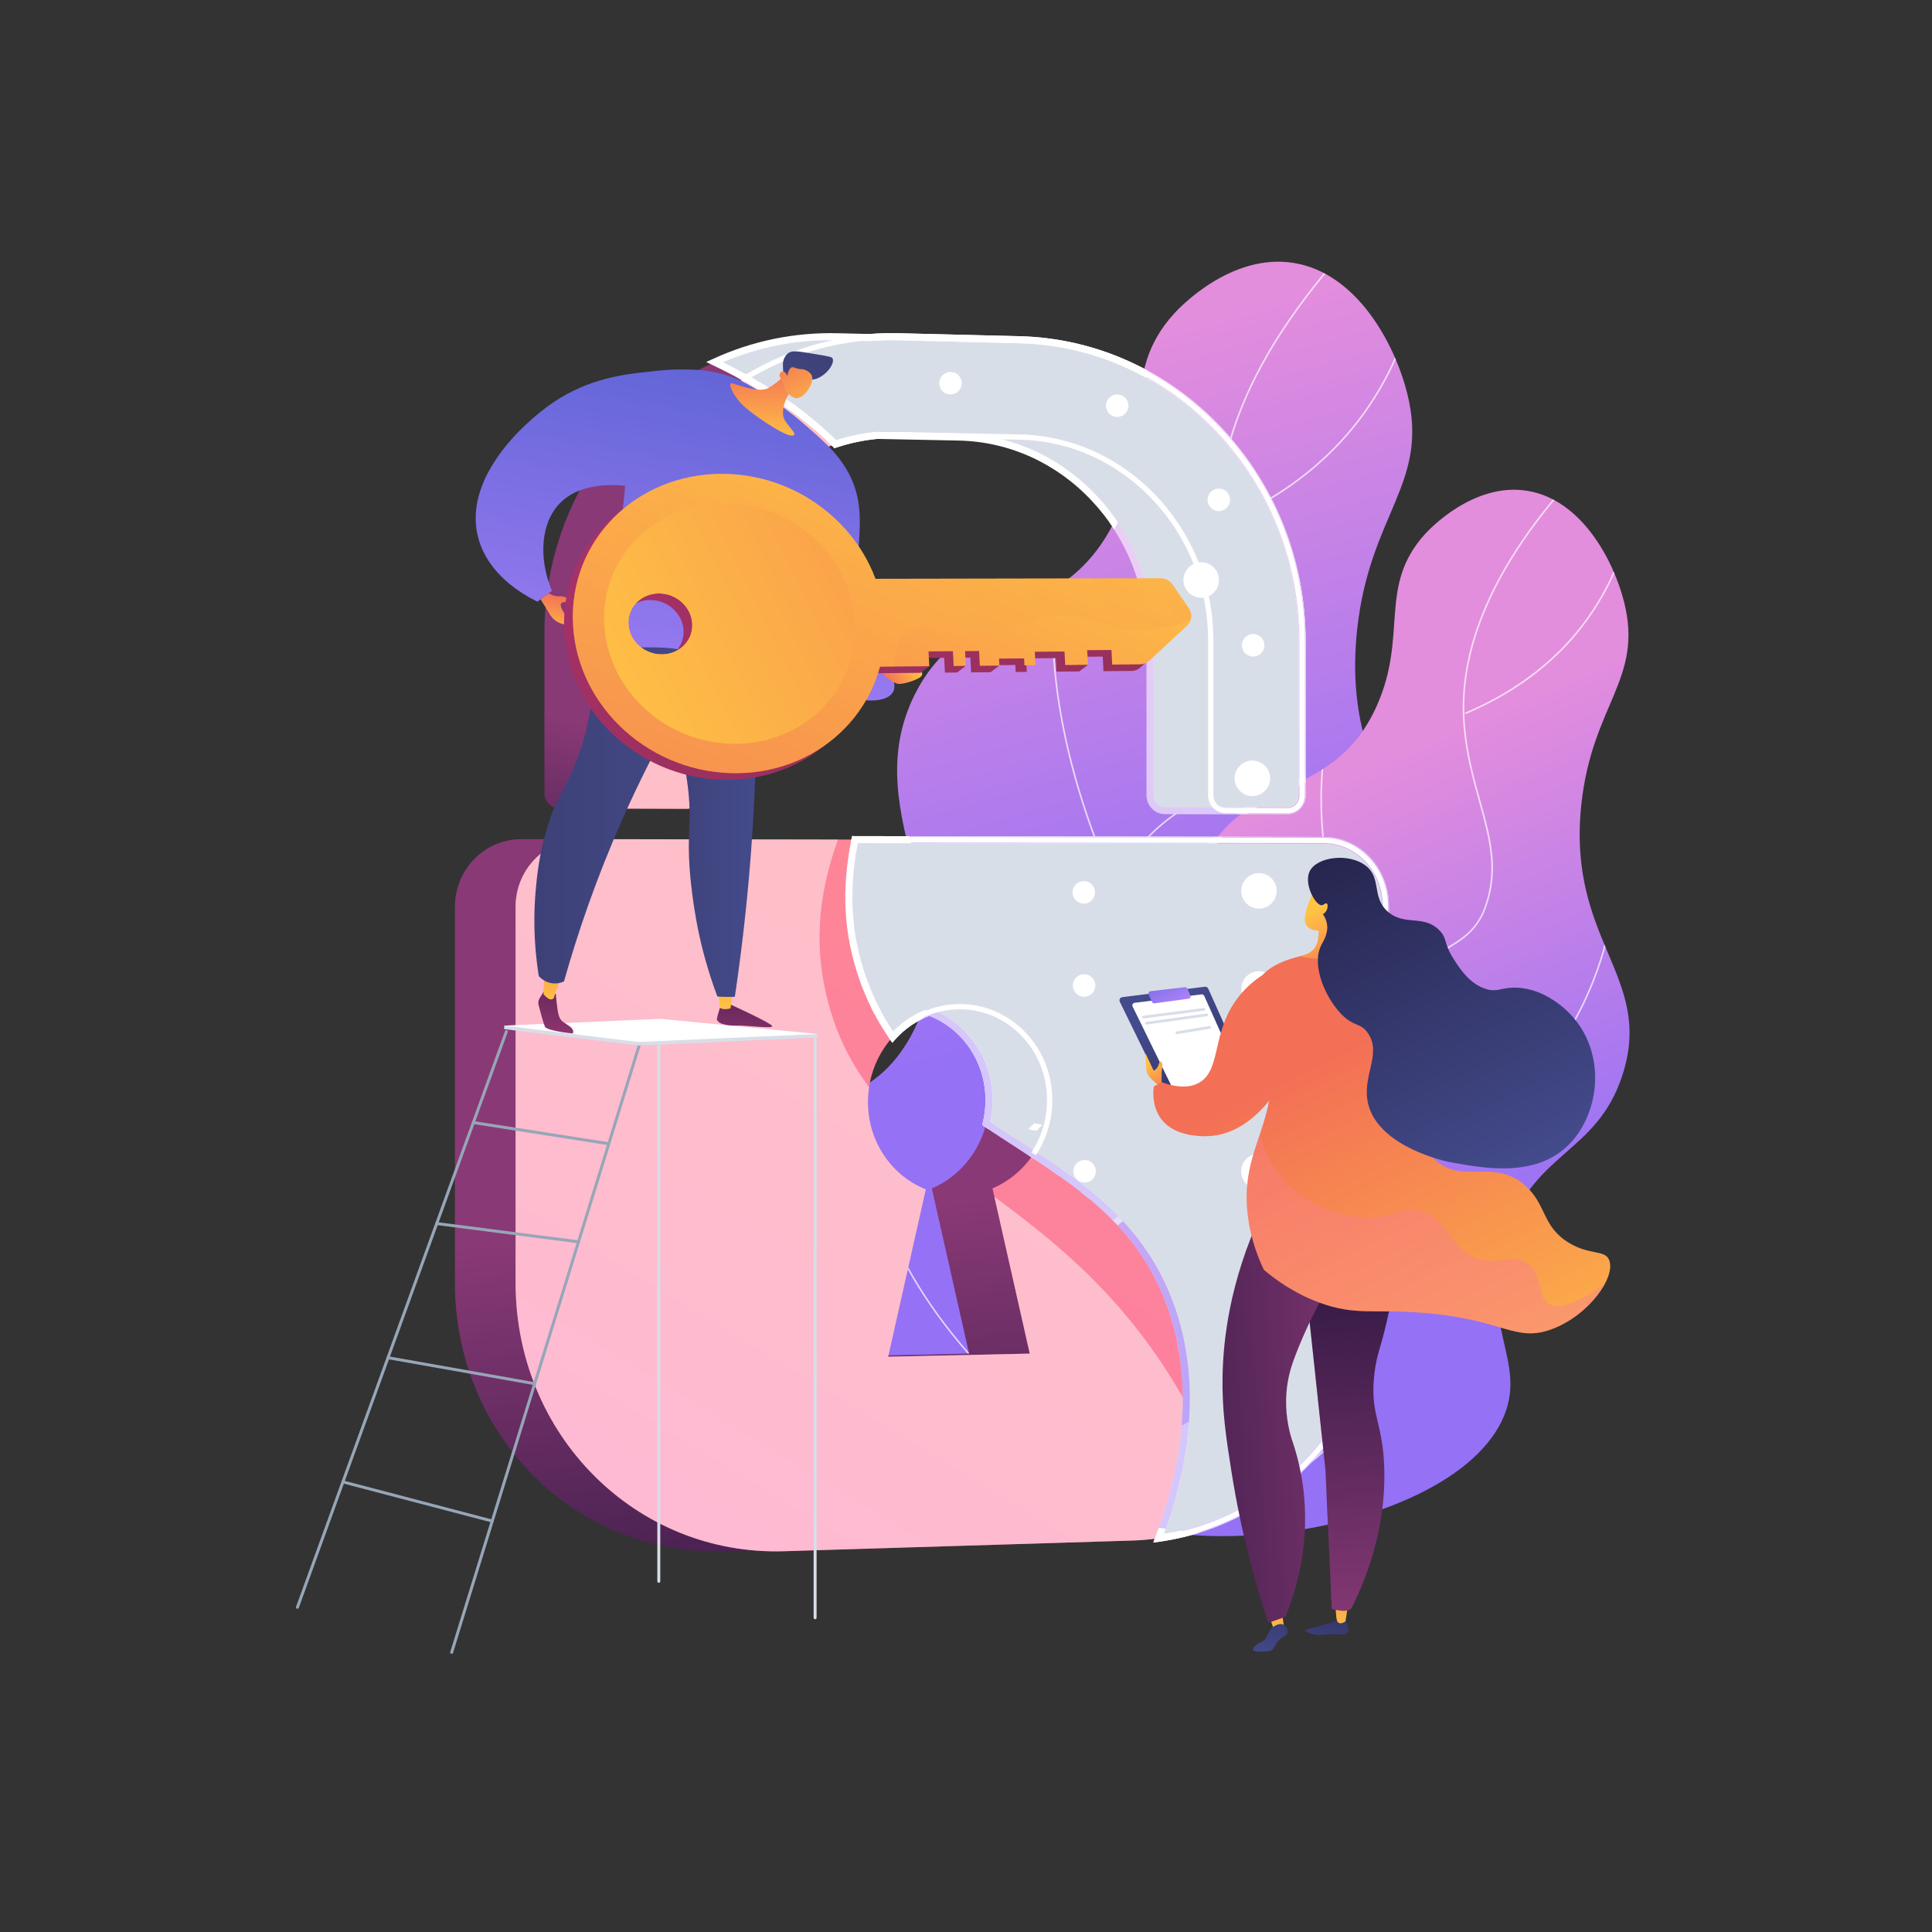 <?xml version="1.0" encoding="utf-8"?>
<!-- Generator: Adobe Illustrator 27.5.0, SVG Export Plug-In . SVG Version: 6.00 Build 0)  -->
<svg version="1.1" xmlns="http://www.w3.org/2000/svg" xmlns:xlink="http://www.w3.org/1999/xlink" x="0px" y="0px"
	 viewBox="0 0 3710 3710" style="enable-background:new 0 0 3710 3710;" xml:space="preserve">
<rect x="0" y="0" width="3710" height="3710" fill="#333333" stroke="none"/>
<g id="Background">
	<g>
		<g>
			<rect style="fill: transparent;" width="3710" height="3710"/>
		</g>
	</g>
</g>
<g id="Illustration">
	<g>
		<path style="fill: transparent;" d="M1131.061,621.911c-93.657,134.075,16.158,351.442-122.813,452.278
			c-135.277,98.156-301.461-62.734-428.951,21.757C390.172,1221.284,424.71,1794.811,701.22,2151.154
			c83.156,107.165,152.638,148.861,183.411,270.059c66.079,260.243-166.155,415.052-121.961,543.764
			c99.509,289.812,1629.878,532.999,2243.931-337.983c286.788-406.785,329.698-994.185,73.461-1440.319
			C2617.048,380.518,1341.21,321.072,1131.061,621.911z"/>
		<g>
			<g>
				<defs>
					<path id="SVGID_1_" d="M1393.716,2701.255c-75.333-128.473-2.232-342.421,87.254-467.675
						c104.477-146.238,189.358-112.886,261.762-232.94c134.807-223.524-104.151-430.8,13.919-666.994
						c96.522-193.089,292.846-127.834,390.006-346.526c70.11-157.805,1.584-267.632,107.875-384.878
						c9.086-10.023,108.63-116.71,229.527-97.387c122.022,19.504,194.431,155.972,218.118,250.195
						c43.786,174.168-72.37,229.971-96.229,455.484c-32.483,307.029,163.591,385.332,92.945,606.461
						c-58.337,182.601-205.495,171.325-266.156,375.073c-56.33,189.201,50.093,267.677,0,391.332
						C2317.498,2867.87,1547.375,2963.303,1393.716,2701.255z"/>
				</defs>
				
					<linearGradient id="SVGID_00000121965181929537417510000008195766487539787439_" gradientUnits="userSpaceOnUse" x1="1768.454" y1="756.767" x2="2110.618" y2="1960.242">
					<stop  offset="0.004" style="stop-color:#E38DDD"/>
					<stop  offset="1" style="stop-color:#9571F6"/>
				</linearGradient>
				
					<use xlink:href="#SVGID_1_"  style="overflow:visible;fill:url(#SVGID_00000121965181929537417510000008195766487539787439_);"/>
				<clipPath id="SVGID_00000119832723572242853240000002032453329357035410_">
					<use xlink:href="#SVGID_1_"  style="overflow:visible;"/>
				</clipPath>
				<g style="clip-path:url(#SVGID_00000119832723572242853240000002032453329357035410_);">
					<path style="opacity:0.7;fill:#FFFFFF;" d="M1495.743,2902.603c-0.769,0-1.43-0.581-1.512-1.364
						c-0.089-0.836,0.517-1.587,1.354-1.675c130.869-13.854,253.09-54.474,363.27-120.734
						c104.379-62.771,212.311-127.68,260.257-247.319c36.281-90.529,16.329-157.16-8.93-241.518
						c-24.534-81.939-55.071-183.916-38.215-339.73c9.625-88.966,21.603-199.687,98.655-304.395
						c44.871-60.974,88.432-87.097,126.865-110.144c40.435-24.249,72.375-43.402,91.048-94.762
						c30.401-83.605,10.466-155.404-12.617-238.54c-14.228-51.238-28.939-104.221-34.512-167.104
						c-6.948-78.372,5.51-159.937,37.028-242.427c39.745-104.022,110.877-212.788,211.42-323.276
						c0.565-0.623,1.528-0.667,2.152-0.101c0.622,0.566,0.667,1.53,0.101,2.153C2491.82,581.873,2420.889,690.315,2381.28,793.98
						c-31.352,82.055-43.746,163.163-36.84,241.07c5.549,62.605,20.222,115.452,34.412,166.558
						c23.224,83.64,43.28,155.874,12.546,240.397c-19.044,52.375-53.013,72.746-92.345,96.334
						c-38.187,22.9-81.469,48.855-125.978,109.337c-76.566,104.046-88.494,214.314-98.079,302.916
						c-16.789,155.202,13.647,256.851,38.105,338.528c25.43,84.928,45.516,152.009,8.839,243.525
						c-48.327,120.589-156.705,185.766-261.516,248.797c-110.563,66.49-233.204,107.252-364.518,121.153
						C1495.852,2902.601,1495.797,2902.603,1495.743,2902.603z"/>
					<path style="opacity:0.7;fill:#FFFFFF;" d="M2139.059,1699.988c-0.585,0-1.144-0.339-1.395-0.908
						c-105.429-238.68-121.997-423.437-117.331-536.399c5.06-122.518,35.529-189.489,35.837-190.151
						c0.354-0.763,1.258-1.096,2.023-0.741c0.763,0.354,1.095,1.26,0.741,2.023c-0.304,0.659-30.557,67.222-35.565,189.206
						c-4.622,112.603,11.938,296.796,117.083,534.831c0.339,0.77-0.009,1.669-0.778,2.01
						C2139.472,1699.947,2139.263,1699.988,2139.059,1699.988z"/>
					<path style="opacity:0.7;fill:#FFFFFF;" d="M2069.481,2078.919c-0.675,0-1.291-0.45-1.471-1.133
						c-0.215-0.813,0.269-1.648,1.082-1.864c133.99-35.56,249.375-92.432,342.951-169.039
						c74.848-61.275,135.998-135.248,181.75-219.863c77.923-144.115,84.167-270.84,84.222-272.103
						c0.036-0.842,0.75-1.493,1.587-1.457c0.841,0.036,1.492,0.746,1.457,1.587c-0.053,1.269-6.305,128.581-84.516,273.297
						c-45.934,84.99-107.333,159.291-182.494,220.837c-93.928,76.915-209.725,134.005-344.173,169.687
						C2069.742,2078.904,2069.612,2078.919,2069.481,2078.919z"/>
					<path style="opacity:0.7;fill:#FFFFFF;" d="M1975.467,2714.477c-0.351,0-0.705-0.121-0.994-0.369
						c-100.049-86.169-178.79-180.719-234.036-281.022c-44.211-80.27-73.56-164.383-87.23-250
						c-23.283-145.829,7.5-246.86,7.813-247.863c0.25-0.803,1.097-1.252,1.909-1c0.802,0.251,1.25,1.106,0.999,1.909
						c-0.311,0.998-30.896,101.477-7.684,246.643c13.631,85.248,42.875,169.005,86.919,248.945
						c55.067,99.946,133.56,194.178,233.298,280.079c0.638,0.55,0.71,1.511,0.161,2.149
						C1976.321,2714.298,1975.895,2714.477,1975.467,2714.477z"/>
					<path style="opacity:0.7;fill:#FFFFFF;" d="M2346.215,1006.318c-0.593,0-1.157-0.349-1.404-0.931
						c-0.327-0.775,0.035-1.669,0.81-1.997c97.047-41.058,177.772-98.207,239.933-169.857
						c49.72-57.313,87.749-123.989,113.029-198.174c43.046-126.326,34.017-231.956,33.92-233.008
						c-0.076-0.838,0.541-1.579,1.379-1.656c0.838-0.078,1.579,0.541,1.656,1.379c0.096,1.059,9.182,107.335-34.072,234.268
						c-25.407,74.559-63.631,141.576-113.612,199.187c-62.466,72.005-143.566,129.426-241.047,170.667
						C2346.615,1006.279,2346.413,1006.318,2346.215,1006.318z"/>
				</g>
			</g>
		</g>
		<g>
			<g>
				<defs>
					<path id="SVGID_00000150066128057523874330000016522076530538974909_" d="M2001.095,2818.574
						c-64.349-109.74-1.907-292.492,74.532-399.483c89.243-124.915,161.747-96.427,223.595-198.976
						c115.15-190.932-88.965-367.984,11.89-569.739c82.448-164.934,250.146-109.194,333.138-295.998
						c59.887-134.796,1.354-228.609,92.145-328.759c7.762-8.562,92.791-99.693,196.06-83.188
						c104.229,16.661,166.081,133.231,186.314,213.715c37.401,148.772-61.817,196.438-82.198,389.069
						c-27.747,262.26,139.738,329.147,79.392,518.033c-49.831,155.976-175.531,146.344-227.348,320.384
						c-48.117,161.612,42.789,228.646,0,334.271C2790.18,2960.895,2132.349,3042.413,2001.095,2818.574z"/>
				</defs>
				
					<linearGradient id="SVGID_00000144305136448857727800000013678358740460932512_" gradientUnits="userSpaceOnUse" x1="2378.84" y1="1575.809" x2="2768.2" y2="2448.918">
					<stop  offset="0.004" style="stop-color:#E38DDD"/>
					<stop  offset="1" style="stop-color:#9571F6"/>
				</linearGradient>
				
					<use xlink:href="#SVGID_00000150066128057523874330000016522076530538974909_"  style="overflow:visible;fill:url(#SVGID_00000144305136448857727800000013678358740460932512_);"/>
				<clipPath id="SVGID_00000091719179555344580380000000102650621123305112_">
					<use xlink:href="#SVGID_00000150066128057523874330000016522076530538974909_"  style="overflow:visible;"/>
				</clipPath>
				<g style="clip-path:url(#SVGID_00000091719179555344580380000000102650621123305112_);">
					<path style="opacity:0.7;fill:#FFFFFF;" d="M2088.247,2990.786c-0.77,0-1.431-0.581-1.514-1.363
						c-0.089-0.837,0.518-1.587,1.354-1.675c111.756-11.832,216.125-46.52,310.211-103.1
						c89.13-53.602,181.291-109.026,222.218-211.148c30.962-77.257,13.929-134.139-7.635-206.156
						c-20.964-70.011-47.054-157.141-32.652-290.281c8.225-76.022,18.461-170.633,84.312-260.119
						c38.356-52.119,75.584-74.445,108.431-94.142c34.503-20.69,61.755-37.033,77.68-80.83
						c25.942-71.348,8.923-132.646-10.785-203.622c-12.155-43.777-24.725-89.045-29.487-142.78
						c-13.404-151.231,58.017-313.866,212.279-483.386c0.566-0.624,1.53-0.667,2.152-0.102c0.623,0.566,0.668,1.53,0.101,2.153
						c-153.665,168.864-224.823,330.719-211.497,481.066c4.738,53.458,17.269,98.589,29.387,142.234
						c19.849,71.481,36.989,133.214,10.712,205.478c-16.294,44.813-45.342,62.232-78.976,82.402
						c-32.601,19.551-69.55,41.709-107.543,93.336c-65.365,88.825-75.551,182.982-83.737,258.639
						c-14.336,132.529,11.656,219.333,32.541,289.081c21.735,72.586,38.903,129.919,7.545,208.163
						c-41.307,103.073-133.914,158.764-223.469,212.623c-94.475,56.815-199.265,91.644-311.465,103.522
						C2088.355,2990.783,2088.3,2990.786,2088.247,2990.786z"/>
					<path style="opacity:0.7;fill:#FFFFFF;" d="M2637.758,1963.524c-0.585,0-1.144-0.339-1.396-0.908
						c-90.073-203.917-104.227-361.77-100.24-458.285c4.324-104.697,30.37-161.944,30.632-162.51
						c0.355-0.762,1.259-1.096,2.023-0.741c0.764,0.354,1.095,1.26,0.741,2.022c-0.26,0.562-26.089,57.402-30.36,161.565
						c-3.942,96.155,10.205,253.445,99.993,456.717c0.339,0.77-0.009,1.669-0.778,2.01
						C2638.172,1963.482,2637.963,1963.524,2637.758,1963.524z"/>
					<path style="opacity:0.7;fill:#FFFFFF;" d="M2578.326,2287.203c-0.674,0-1.29-0.45-1.471-1.133
						c-0.215-0.813,0.269-1.648,1.081-1.863c114.418-30.365,212.947-78.928,292.852-144.34
						c63.911-52.319,116.126-115.48,155.193-187.728c66.543-123.06,71.878-231.272,71.925-232.351
						c0.036-0.84,0.751-1.474,1.587-1.457c0.841,0.036,1.492,0.746,1.457,1.587c-0.045,1.085-5.387,109.885-72.219,233.544
						c-39.25,72.623-91.715,136.112-155.939,188.703c-80.257,65.72-179.198,114.5-294.073,144.987
						C2578.587,2287.187,2578.455,2287.203,2578.326,2287.203z"/>
					<path style="opacity:0.7;fill:#FFFFFF;" d="M2498.02,2830.09c-0.351,0-0.705-0.122-0.994-0.369
						c-85.48-73.622-152.758-154.406-199.96-240.107c-37.778-68.589-62.855-140.46-74.535-213.619
						c-19.896-124.617,6.412-210.966,6.681-211.823c0.249-0.803,1.1-1.251,1.909-1c0.802,0.251,1.25,1.106,0.999,1.909
						c-9.203,29.474-22.417,111.421-6.554,210.603c11.643,72.79,36.615,144.307,74.225,212.564
						c47.024,85.344,114.053,165.811,199.225,239.165c0.637,0.549,0.709,1.511,0.16,2.149
						C2498.874,2829.91,2498.448,2830.09,2498.02,2830.09z"/>
					<path style="opacity:0.7;fill:#FFFFFF;" d="M2814.711,1370.998c-0.594,0-1.158-0.349-1.405-0.93
						c-0.327-0.775,0.035-1.669,0.81-1.997c82.865-35.058,151.793-83.854,204.866-145.031
						c42.453-48.934,74.922-105.863,96.506-169.204c36.755-107.862,29.045-198.043,28.962-198.941
						c-0.076-0.838,0.541-1.579,1.379-1.656c0.837-0.075,1.579,0.541,1.656,1.378c0.083,0.904,7.848,91.732-29.114,200.202
						c-21.711,63.715-54.376,120.985-97.087,170.218c-53.381,61.531-122.683,110.6-205.982,145.841
						C2815.11,1370.959,2814.908,1370.998,2814.711,1370.998z"/>
				</g>
			</g>
		</g>
		<g>
			<g>
				<g>
					
						<linearGradient id="SVGID_00000010268337072518215380000002617191046466756254_" gradientUnits="userSpaceOnUse" x1="1535.861" y1="1999.029" x2="1660.906" y2="1534.575">
						<stop  offset="0" style="stop-color:#311944"/>
						<stop  offset="1" style="stop-color:#893976"/>
					</linearGradient>
					<path style="fill:url(#SVGID_00000010268337072518215380000002617191046466756254_);" d="M2356.441,1556.758l-120.164-0.373
						c-15.34-0.047-27.784-13.169-27.784-29.309v-297.398c0-211.509-163.777-386.284-367.599-390.408l-231.567-4.685
						c-208.123-4.211-378.359,167.853-378.359,384.354v304.417c0,16.521-13.047,29.873-29.151,29.822l-126.991-0.393
						c-16.213-0.051-29.366-13.542-29.366-30.135v-305.744c0-322.652,254.314-577.931,563.872-570.283l231.563,5.721
						c301.72,7.454,543.134,266.756,543.134,579.264v296.137C2384.028,1543.815,2371.682,1556.805,2356.441,1556.758z"/>
					
						<linearGradient id="SVGID_00000026164580322274406320000012602936118646939275_" gradientUnits="userSpaceOnUse" x1="1809.833" y1="3204.856" x2="1727.661" y2="2315.249">
						<stop  offset="0" style="stop-color:#311944"/>
						<stop  offset="1" style="stop-color:#893976"/>
					</linearGradient>
					<path style="fill:url(#SVGID_00000026164580322274406320000012602936118646939275_);" d="M2425.589,1613.833l-1424.524-2.451
						c-70.31-0.121-127.477,58.069-127.477,129.971v722.236c0,293.27,232.213,523.896,515.21,515.226l667.94-20.464
						c270.521-8.288,487.253-243.38,487.253-525.192V1739.14C2543.992,1670.048,2491.066,1613.945,2425.589,1613.833z
						 M1860.937,2599.308l-271.894,5.954l72.246-321.372c-64.96-25.689-111.063-90.796-111.063-167.729
						c0-100.533,78.623-182.495,175.203-183.067c96.14-0.57,173.753,79.789,173.753,179.49c0,76.295-45.443,142.106-109.807,169.478
						L1860.937,2599.308z"/>
				</g>
				<g>
					
						<linearGradient id="SVGID_00000092426344643662040450000017153569380598541213_" gradientUnits="userSpaceOnUse" x1="2227.028" y1="639.587" x2="317.509" y2="3796.454">
						<stop  offset="0" style="stop-color:#FF9085"/>
						<stop  offset="1" style="stop-color:#FB6FBB"/>
					</linearGradient>
					<path style="fill:url(#SVGID_00000092426344643662040450000017153569380598541213_);" d="M2472.92,1556.758l-120.164-0.373
						c-15.341-0.047-27.785-13.169-27.785-29.309v-297.398c0-211.509-163.777-386.284-367.599-390.408l-231.567-4.685
						c-208.123-4.211-378.36,167.853-378.36,384.354v304.417c0,16.521-13.046,29.873-29.151,29.822l-126.991-0.393
						c-16.213-0.051-29.366-13.542-29.366-30.135v-305.744c0-322.652,254.314-577.931,563.872-570.283l231.563,5.721
						c301.72,7.454,543.134,266.756,543.134,579.264v296.137C2500.507,1543.815,2488.16,1556.805,2472.92,1556.758z"/>
					
						<linearGradient id="SVGID_00000124860044038384482370000014929558694611124098_" gradientUnits="userSpaceOnUse" x1="2599.256" y1="864.739" x2="689.734" y2="4021.612">
						<stop  offset="0" style="stop-color:#FF9085"/>
						<stop  offset="1" style="stop-color:#FB6FBB"/>
					</linearGradient>
					<path style="fill:url(#SVGID_00000124860044038384482370000014929558694611124098_);" d="M2542.068,1613.833l-1424.525-2.451
						c-70.31-0.121-127.476,58.069-127.476,129.971v722.236c0,293.27,232.213,523.896,515.21,515.226l667.94-20.464
						c270.522-8.288,487.252-243.38,487.252-525.192V1739.14C2660.47,1670.048,2607.545,1613.945,2542.068,1613.833z
						 M1977.415,2599.308l-271.895,5.954l72.247-321.372c-64.961-25.689-111.063-90.796-111.063-167.729
						c0-100.533,78.623-182.495,175.203-183.067c96.14-0.57,173.753,79.789,173.753,179.49c0,76.295-45.443,142.106-109.807,169.478
						L1977.415,2599.308z"/>
				</g>
				<path style="fill:none;" d="M1777.767,2283.89l-72.247,321.372l271.895-5.954l-67.966-301.3
					c-92.92-68.933-178.542-128.369-240.565-210.485c-1.422,9.336-2.181,18.896-2.181,28.639
					C1666.703,2193.094,1712.807,2258.201,1777.767,2283.89z"/>
				<path style="fill:none;" d="M1909.449,2298.007l-3.597-15.947c64.367-27.372,109.809-93.183,109.809-169.478
					c0-99.7-77.614-180.059-173.753-179.49c-87.223,0.517-159.778,67.42-173.024,154.429
					C1730.908,2169.638,1816.529,2229.074,1909.449,2298.007z"/>
				<path style="opacity:0.48;fill:#FFFFFF;" d="M1161.938,1216.905v305.745c0,16.593,13.152,30.084,29.365,30.135l126.992,0.393
					c16.104,0.05,29.151-13.301,29.151-29.822v-304.417c0-216.5,170.236-388.564,378.359-384.353l28.875,0.584
					c-24.362-66.493-58.479-128.359-99.317-185.713C1378.59,678.707,1161.938,919.102,1161.938,1216.905z"/>
				<path style="opacity:0.48;fill:#FFFFFF;" d="M1909.449,2298.007l67.966,301.3l-271.895,5.954l72.247-321.372
					c-64.96-25.689-111.063-90.796-111.063-167.729c0-9.742,0.759-19.302,2.181-28.639c-35.764-47.349-63.697-102.225-80.62-170.848
					c-28.24-114.517-12.22-211.959,20.808-304.447l-491.528-0.846c-70.312-0.121-127.477,58.069-127.477,129.971v722.236
					c0,293.27,232.213,523.896,515.21,515.226l667.94-20.464c70.418-2.157,137.175-19.712,197.428-49.428
					c-23.633-73.215-55.049-147.352-96.418-220.54C2164.481,2494.227,2030.765,2388.004,1909.449,2298.007z"/>
			</g>
			<path style="fill:#D8DEE8;" d="M1684.457,836.106c-27.766,2.586-54.644,8.345-80.309,16.89
				c-65.503-65.586-147.022-117.05-232.12-157.701c72.275-33.183,152.716-50.762,237.303-48.672l60.63,1.498
				c18.383-1.438,37.01-1.963,55.847-1.498l231.563,5.72c301.721,7.454,543.134,266.756,543.134,579.264v296.137
				c0,16.071-12.345,29.061-27.586,29.013l-112.346-0.348c-1.35,0.21-2.724,0.353-4.132,0.348l-120.164-0.373
				c-15.34-0.047-27.784-13.169-27.784-29.309v-297.398c0-211.509-163.778-386.284-367.6-390.408L1684.457,836.106z
				 M2542.069,1613.833l-900.352-1.549c-16.669,82.736-18.808,169.792,14.972,266.28c15.087,43.095,34.635,80.205,57.399,112.982
				c19.253-21.45,43.372-38.133,70.516-48.074c66.901,24.73,114.58,90.974,114.58,169.111c0,15.469-1.897,30.495-5.412,44.869
				c138.107,93.459,290.391,166.885,355.814,354.433c52.199,149.64,26.065,305.91-24.673,442.052
				c245.914-34.454,435.558-257.168,435.558-520.778V1739.14C2660.469,1670.048,2607.545,1613.945,2542.069,1613.833z"/>
			<g>
				<defs>
					<path id="SVGID_00000031905609321273625250000010733190398646245006_" d="M2214.65,2962.177l3.948-10.594
						c60.746-162.993,69.029-310.182,24.624-437.479c-55.084-157.908-170.094-232.182-291.859-310.816
						c-20.203-13.046-41.089-26.535-61.367-40.257l-3.882-2.626l1.115-4.553c3.461-14.168,5.218-28.726,5.218-43.27
						c0-72.15-43.234-136.887-107.854-161.911c-24.729,9.492-47.33,25.142-65.491,45.374l-5.688,6.339l-4.859-6.996
						c-24.565-35.366-43.609-72.852-58.224-114.599c-30.134-86.071-34.969-171.813-15.217-269.837l1.091-5.417l905.878,1.559
						c68.993,0.118,125.126,59.354,125.126,132.045v694.018c0,265.442-189.744,492.197-441.363,527.451L2214.65,2962.177z
						 M1901.381,2154.458c18.956,12.755,38.425,25.326,57.291,37.51c118.317,76.409,240.664,155.418,297.274,317.698
						c44.484,127.527,37.48,274.135-20.792,435.896c239.423-39.379,418.578-257.59,418.578-512.403V1739.14
						c0-65.274-50.097-118.464-111.678-118.57l-894.801-1.54c-18,93.3-12.952,175.201,15.794,257.307
						c13.263,37.883,30.268,72.143,51.88,104.478c19.142-19.464,42.274-34.483,67.358-43.669l2.329-0.853l2.324,0.859
						c71.166,26.307,118.981,96.807,118.981,175.431C1905.921,2126.635,1904.394,2140.699,1901.381,2154.458z M2473.002,1563.495
						c-0.033,0-0.069,0-0.102,0l-111.839-0.347c-1.635,0.234-3.135,0.347-4.563,0.347c-0.023,0-0.049,0-0.076,0l-120.166-0.373
						c-19.025-0.058-34.5-16.229-34.5-36.046v-297.397c0-100.667-37.48-195.972-105.54-268.359
						c-68.072-72.405-158.797-113.358-255.461-115.313l-156.051-3.157c-26.616,2.508-53.002,8.072-78.428,16.538l-3.953,1.316
						l-2.943-2.947c-58.793-58.867-136.263-111.482-230.258-156.382l-12.98-6.2l13.074-6.002
						c75.736-34.772,156.597-51.35,240.28-49.285l60.283,1.49c18.67-1.448,37.576-1.948,56.193-1.49l231.566,5.72
						c147.55,3.646,285.862,66.636,389.464,177.37c103.332,110.446,160.239,255.567,160.239,408.63v296.138
						c0,9.873-3.76,19.06-10.59,25.868C2490.257,1559.988,2481.862,1563.495,2473.002,1563.495z M2360.064,1549.67l112.875,0.35
						c0.023,0,0.043,0,0.063,0c5.267,0,10.284-2.111,14.136-5.95c4.273-4.262,6.629-10.059,6.629-16.326v-296.138
						c0-149.631-55.617-291.483-156.603-399.424c-101.111-108.073-236.048-169.549-379.959-173.104l-231.563-5.72
						c-18.28-0.45-36.831,0.046-55.155,1.48l-0.345,0.027l-60.976-1.507c-76.805-1.895-151.116,12.301-221.135,42.215
						c87.98,43.402,161.23,93.724,217.946,149.737c25.298-8.105,51.469-13.456,77.856-15.914l0.38-0.035l156.817,3.173
						c100.315,2.029,194.429,44.489,265.005,119.556c70.418,74.895,109.198,173.478,109.198,277.589v297.397
						c0,12.411,9.448,22.536,21.064,22.571l120.166,0.373c0.813-0.012,1.882-0.082,3.076-0.268L2360.064,1549.67z"/>
				</defs>
				<use xlink:href="#SVGID_00000031905609321273625250000010733190398646245006_"  style="overflow:visible;fill:#FFFFFF;"/>
				<clipPath id="SVGID_00000029023525757837496050000009945921283609366932_">
					<use xlink:href="#SVGID_00000031905609321273625250000010733190398646245006_"  style="overflow:visible;"/>
				</clipPath>
				<g style="clip-path:url(#SVGID_00000029023525757837496050000009945921283609366932_);">
					<path style="fill:#FFFFFF;" d="M1580.58,2612.186l72.893-324.241c-67.01-29.002-109.984-95.79-109.984-171.784
						c0-104.064,81.601-189.21,181.902-189.804c46.917-0.259,91.513,18.063,125.298,51.649
						c35.615,35.407,55.232,83.202,55.232,134.578c0,75.359-42.497,142.793-108.755,173.393l72.156,319.888L1580.58,2612.186z
						 M1726.442,1939.828c-0.326,0-0.646,0.001-0.972,0.003c-92.915,0.55-168.506,79.652-168.506,176.33
						c0,72.428,41.923,135.806,106.803,161.464l5.361,2.12l-71.622,318.594l255.045-5.585l-70.985-314.692l5.173-2.2
						c64.215-27.308,105.707-91.398,105.707-163.277c0-47.763-18.202-92.162-51.258-125.021
						C1810.201,1956.757,1769.484,1939.828,1726.442,1939.828z"/>
					<path style="fill:#FFFFFF;" d="M2473.006,1563.495c-0.036,0-0.072,0-0.105,0l-120.166-0.373
						c-19.025-0.058-34.5-16.229-34.5-36.046v-297.398c0-100.666-37.48-195.971-105.539-268.358
						c-68.072-72.405-158.798-113.358-255.458-115.313l-231.569-4.686c-96.548-1.955-188.072,34.595-257.78,102.906
						c-73.323,71.855-113.705,169.417-113.705,274.712v304.416c0,9.941-3.831,19.235-10.789,26.17
						c-6.723,6.702-15.6,10.389-25.009,10.389c-0.038,0-0.076,0-0.114,0l-126.99-0.393c-19.895-0.063-36.082-16.604-36.082-36.873
						v-305.745c0-161.312,61.997-310.634,174.57-420.461c107.24-104.621,247.988-160.218,396.206-156.557l231.564,5.721
						c147.55,3.646,285.865,66.636,389.464,177.37c103.335,110.447,160.242,255.568,160.242,408.63v296.138
						c0,9.873-3.76,19.059-10.59,25.867C2490.257,1559.987,2481.862,1563.495,2473.006,1563.495z M1718.309,827.772
						c2.543,0,5.083,0.026,7.632,0.077l231.566,4.685c100.315,2.029,194.429,44.489,265.008,119.556
						c70.415,74.895,109.194,173.478,109.194,277.588v297.398c0,12.411,9.448,22.536,21.064,22.571l120.166,0.373
						c0.023,0,0.043,0,0.063,0c5.267,0,10.287-2.112,14.139-5.952c4.273-4.262,6.629-10.059,6.629-16.324v-296.138
						c0-149.631-55.617-291.482-156.606-399.424c-101.111-108.072-236.048-169.549-379.959-173.105l-231.561-5.721
						c-144.594-3.576-281.848,50.667-386.463,152.731c-109.953,107.27-170.506,253.166-170.506,410.816v305.745
						c0,12.862,10.161,23.358,22.65,23.398l126.99,0.393c6.001-0.001,11.371-2.275,15.567-6.458
						c4.402-4.388,6.826-10.293,6.826-16.626v-304.416c0-108.946,41.818-209.925,117.749-284.336
						C1528.933,865.539,1620.955,827.772,1718.309,827.772z"/>
					<path style="fill:#FFFFFF;" d="M1489.777,2985.789c-130.387,0-253.357-49.894-347.785-141.473
						c-102.315-99.229-158.663-234.441-158.663-380.729v-722.236c0-37.073,14.307-71.772,40.288-97.707
						c25.198-25.155,58.469-39,93.708-39c0.077,0,0.153,0,0.23,0l1424.526,2.451c68.993,0.118,125.126,59.354,125.126,132.045
						v694.018c0,138.166-51.13,269.477-143.974,369.745c-93.081,100.525-217.313,158.122-349.809,162.181l-667.942,20.463
						C1500.24,2985.708,1494.999,2985.789,1489.777,2985.789z M1117.325,1618.119c-31.646,0-61.534,12.445-84.189,35.062
						c-23.43,23.39-36.332,54.702-36.332,88.171v722.236c0,142.61,54.893,274.386,154.57,371.055
						c95.57,92.688,221.165,141.497,353.699,137.437l667.938-20.463c128.861-3.948,249.727-60.013,340.334-157.868
						c90.531-97.77,140.388-225.83,140.388-360.59V1739.14c0-65.274-50.097-118.464-111.678-118.57l-1424.523-2.451
						C1117.464,1618.119,1117.392,1618.119,1117.325,1618.119z M1697.057,2612.186l72.893-324.241
						c-67.01-29.002-109.984-95.79-109.984-171.784c0-104.064,81.601-189.21,181.902-189.804
						c46.892-0.259,91.512,18.063,125.298,51.649c35.615,35.407,55.232,83.201,55.232,134.578
						c0,75.36-42.497,142.793-108.753,173.393l72.155,319.888L1697.057,2612.186z M1842.92,1939.828
						c-0.326,0-0.646,0.002-0.972,0.003c-92.915,0.55-168.506,79.652-168.506,176.33c0,72.428,41.923,135.806,106.803,161.464
						l5.361,2.12l-71.622,318.594l255.045-5.585l-70.984-314.692l5.175-2.2c64.213-27.308,105.704-91.397,105.704-163.277
						c0-47.763-18.202-92.163-51.258-125.022C1926.679,1956.757,1885.961,1939.828,1842.92,1939.828z"/>
					<path style="fill:#FFFFFF;" d="M1489.844,2884.727L1489.844,2884.727c-108.155-0.002-209.653-43.063-285.796-121.25
						c-77.162-79.23-119.656-185.733-119.656-299.89v-722.236c0-19.656,14.774-35.646,32.934-35.646l1424.58,2.452
						c11.705,0.021,24.239,12.476,24.239,30.983v694.018c0,230.919-177.566,424.226-395.82,430.912l-667.94,20.464
						C1498.215,2884.662,1493.998,2884.727,1489.844,2884.727z M1117.315,1719.181c-10.718,0-19.448,9.946-19.448,22.172v722.236
						c0,110.625,41.137,213.789,115.833,290.488c76.417,78.465,179.36,120.306,288.275,116.99l667.937-20.464
						c211.056-6.466,382.759-193.731,382.759-417.444V1739.14c0-10.513-6.494-17.501-10.79-17.508L1117.315,1719.181z"/>
					<path style="fill:#FFFFFF;" d="M2410.454,1553.196h-13.475v-365.222c0-243.336-197.969-441.304-441.304-441.304h-252.653
						c-243.335,0-441.304,197.968-441.304,441.304v365.222h-13.475v-365.222c0-250.766,204.012-454.779,454.779-454.779h252.653
						c250.767,0,454.779,204.013,454.779,454.779V1553.196z"/>
					<polygon style="fill:#FFFFFF;" points="2339.036,2932.547 2326.91,2926.669 2410.454,2754.313 2410.454,1713.545 
						2377.642,1615.908 2390.413,1611.615 2423.929,1711.341 2423.929,2757.407 					"/>
					<polygon style="fill:#FFFFFF;" points="2049.486,2959.134 2037.038,2953.982 2076.949,2857.526 2076.949,1713.126 
						2056.875,1615.113 2070.074,1612.409 2090.424,1711.76 2090.424,2860.204 					"/>
					<polygon style="fill:#FFFFFF;" points="2561.103,1898.776 985.482,1898.776 985.482,1885.301 2557.714,1885.301 
						2656.552,1832.203 2662.928,1844.074 					"/>
					<polygon style="fill:#FFFFFF;" points="2561.103,2258.129 985.482,2258.129 985.482,2244.654 2557.714,2244.654 
						2656.552,2191.556 2662.928,2203.427 					"/>
					<polygon style="fill:#FFFFFF;" points="985.602,2617.48 985.362,2604.007 2531.406,2576.403 2649.992,2517.094 
						2656.019,2529.147 2534.702,2589.821 2533.176,2589.849 					"/>
				</g>
				
					<rect x="1949.723" y="2028.035" transform="matrix(0.029 -1 1 0.029 -185.627 3979.943)" style="clip-path:url(#SVGID_00000029023525757837496050000009945921283609366932_);fill:#FFFFFF;" width="13.474" height="115.031"/>
				
					<rect x="1855.177" y="1982.8" style="clip-path:url(#SVGID_00000029023525757837496050000009945921283609366932_);fill:#FFFFFF;" width="111.166" height="13.475"/>
				
					<rect x="1944.111" y="2104.29" transform="matrix(0.19 -0.982 0.982 0.19 -538.02 3662.811)" style="clip-path:url(#SVGID_00000029023525757837496050000009945921283609366932_);fill:#FFFFFF;" width="13.475" height="106.369"/>
				<g style="opacity:0.4;clip-path:url(#SVGID_00000029023525757837496050000009945921283609366932_);">
					
						<linearGradient id="SVGID_00000086685870361121299750000009769863135820345503_" gradientUnits="userSpaceOnUse" x1="1768.454" y1="756.767" x2="2110.618" y2="1960.242">
						<stop  offset="0.004" style="stop-color:#E38DDD"/>
						<stop  offset="1" style="stop-color:#9571F6"/>
					</linearGradient>
					<path style="fill:url(#SVGID_00000086685870361121299750000009769863135820345503_);" d="M1393.716,2701.255
						c-75.333-128.473-2.232-342.421,87.254-467.675c104.477-146.238,189.358-112.886,261.762-232.94
						c134.807-223.524-104.151-430.8,13.919-666.994c96.522-193.089,292.846-127.834,390.006-346.526
						c70.11-157.805,1.584-267.632,107.875-384.878c9.086-10.023,108.63-116.71,229.527-97.387
						c122.022,19.504,194.431,155.972,218.118,250.195c43.786,174.168-72.37,229.971-96.229,455.484
						c-32.483,307.029,163.591,385.332,92.945,606.461c-58.337,182.601-205.495,171.325-266.156,375.073
						c-56.33,189.201,50.093,267.677,0,391.332C2317.498,2867.87,1547.375,2963.303,1393.716,2701.255z"/>
					<path style="fill:#FFFFFF;" d="M1801.972,2861.542c-167.096,0.001-345.885-40.603-414.066-156.879
						c-73.717-125.715-9.896-338.559,87.582-474.999c54.319-76.03,104.131-104.685,148.081-129.967
						c42.359-24.368,78.943-45.412,113.394-102.537c67.166-111.368,39.859-217.341,10.948-329.535
						c-27.716-107.561-56.375-218.783,2.714-336.991c47.379-94.781,119.457-129.233,189.161-162.552
						c74.342-35.535,151.218-72.281,200.713-183.696c30.161-67.879,34.191-125.77,38.086-181.756
						c4.912-70.543,9.55-137.174,70.957-204.911c11.116-12.263,112.211-119.244,235.581-99.514
						c131.124,20.959,202.242,170.279,223.59,255.205c25.117,99.906-1.872,163.212-33.122,236.514
						c-24.644,57.805-52.574,123.325-62.94,221.321c-16.011,151.336,24.354,246.978,59.973,331.362
						c36.954,87.559,68.872,163.178,32.687,276.441c-28.746,89.98-79.672,134.724-128.92,177.993
						c-52.304,45.957-106.391,93.478-137.197,196.952c-29.348,98.566-13.669,166.95,0.161,227.284
						c12.327,53.772,23.969,104.562-0.375,164.654c-29.726,73.383-103.467,138.589-213.247,188.572
						c-99.378,45.246-222.856,75.172-347.69,84.267C1853.269,2860.574,1827.752,2861.541,1801.972,2861.542z M2454.438,509.252
						c-103.286,0-185.182,86.779-194.916,97.517c-58.272,64.279-62.545,125.689-67.496,196.797
						c-3.793,54.487-8.09,116.244-39.211,186.291c-51.518,115.957-130.67,153.793-207.22,190.383
						c-70.763,33.826-137.607,65.777-182.917,156.42c-56.838,113.7-28.817,222.442-1.719,327.603
						c28.333,109.951,57.63,223.645-12.458,339.857c-36.25,60.108-76.063,83.01-118.213,107.258
						c-44.848,25.798-91.222,52.474-143.836,126.119c-47.555,66.564-85.592,150.489-104.358,230.257
						c-15.345,65.232-24.779,158.104,17.434,230.093c55.831,95.214,205.07,150.417,398.499,150.421
						c25.616,0.001,51.985-0.966,79.035-2.938c219.5-15.991,485.061-105.569,549.429-264.458
						c22.749-56.157,12.08-102.696-0.273-156.583c-14.202-61.954-30.299-132.175,0.059-234.141
						c31.914-107.19,87.482-156.013,141.22-203.229c50.07-43.994,97.364-85.549,124.975-171.972
						c34.671-108.515,3.652-182.005-32.266-267.1c-36.25-85.884-77.336-183.227-60.96-338.02
						c10.58-100.005,38.935-166.511,63.947-225.188c31.546-73.992,56.459-132.436,32.45-227.944
						c-20.545-81.725-88.452-225.333-212.648-245.185C2473.335,509.965,2463.788,509.252,2454.438,509.252z"/>
				</g>
				<g style="opacity:0.4;clip-path:url(#SVGID_00000029023525757837496050000009945921283609366932_);">
					
						<linearGradient id="SVGID_00000078024349648541231730000003687184816625266358_" gradientUnits="userSpaceOnUse" x1="2378.84" y1="1575.809" x2="2768.2" y2="2448.918">
						<stop  offset="0.004" style="stop-color:#E38DDD"/>
						<stop  offset="1" style="stop-color:#9571F6"/>
					</linearGradient>
					<path style="fill:url(#SVGID_00000078024349648541231730000003687184816625266358_);" d="M2001.095,2818.574
						c-64.349-109.74-1.907-292.492,74.532-399.483c89.243-124.915,161.747-96.427,223.595-198.976
						c115.15-190.932-88.965-367.984,11.89-569.739c82.448-164.934,250.146-109.194,333.138-295.998
						c59.887-134.796,1.354-228.609,92.145-328.759c7.762-8.562,92.791-99.693,196.06-83.188
						c104.229,16.661,166.081,133.231,186.314,213.715c37.401,148.772-61.817,196.438-82.198,389.069
						c-27.747,262.26,139.738,329.147,79.392,518.033c-49.831,155.976-175.531,146.344-227.348,320.384
						c-48.117,161.612,42.789,228.646,0,334.271C2790.18,2960.895,2132.349,3042.413,2001.095,2818.574z"/>
					<path style="fill:#FFFFFF;" d="M2349.866,2956.47c-143.03,0.001-296.133-34.809-354.582-134.488
						c-63.177-107.742-8.583-290.01,74.862-406.807c46.521-65.119,89.169-89.653,126.798-111.299
						c36.066-20.746,67.213-38.664,96.509-87.24c57.16-94.776,33.885-185.103,9.241-280.732
						c-23.719-92.052-48.248-187.239,2.392-288.539c40.622-81.263,102.345-110.766,162.035-139.297
						c63.341-30.278,128.837-61.586,170.973-156.424c25.69-57.822,29.125-107.183,32.447-154.92
						c4.208-60.434,8.182-117.516,60.864-175.629c9.531-10.515,96.2-102.245,202.114-85.315
						c112.504,17.984,173.486,145.948,191.784,218.724c21.535,85.661-1.579,139.877-28.342,202.654
						c-21.021,49.314-44.849,105.207-53.689,188.767c-13.649,129.019,20.778,210.591,51.156,282.561
						c31.644,74.972,58.972,139.72,27.953,236.814c-24.637,77.12-68.24,115.431-110.408,152.48
						c-44.573,39.163-90.666,79.66-116.899,167.775c-24.992,83.947-11.633,142.227,0.151,193.645
						c10.567,46.086,20.545,89.618-0.365,141.233c-25.489,62.92-88.653,118.801-182.658,161.601
						c-84.995,38.697-190.59,64.29-297.333,72.066C2393.696,2955.643,2371.901,2956.47,2349.866,2956.47z M2907.145,947.169
						c-87.798,0-157.475,73.841-165.759,82.976c-49.547,54.656-53.186,106.956-57.403,167.514
						c-3.244,46.622-6.922,99.465-33.572,159.456c-44.155,99.381-111.931,131.779-177.48,163.11
						c-60.292,28.818-117.238,56.04-155.791,133.165c-48.386,96.793-24.499,189.499-1.395,279.151
						c24.249,94.115,49.327,191.434-10.751,291.055c-31.098,51.56-65.213,71.184-101.328,91.961
						c-38.217,21.984-77.738,44.717-122.557,107.451c-40.55,56.758-72.98,128.319-88.982,196.336
						c-13.07,55.546-21.111,134.609,14.784,195.822c47.511,81.026,174.657,128,339.505,128.004
						c21.867,0.001,44.376-0.825,67.477-2.508c187.202-13.638,413.657-89.954,468.481-225.288
						c19.314-47.682,10.235-87.295-0.28-133.163c-12.159-53.04-25.94-113.155,0.066-200.5
						c27.341-91.833,74.915-133.631,120.919-174.054c42.665-37.487,82.965-72.895,106.467-146.458
						c29.503-92.346,3.073-154.966-27.532-227.474c-31.01-73.471-66.158-156.744-52.143-289.218
						c9.053-85.569,33.302-142.449,54.699-192.633c26.871-63.035,48.097-112.822,27.667-194.084
						c-17.495-69.576-75.267-191.828-180.843-208.704C2923.189,947.774,2915.086,947.169,2907.145,947.169z"/>
				</g>
			</g>
			<path style="fill:#FFFFFF;" d="M2473.006,1561.811c-0.036,0-0.069,0-0.102,0l-120.166-0.373
				c-18.097-0.055-32.819-15.47-32.819-34.362v-297.398c0-101.097-37.642-196.812-105.997-269.512
				c-68.385-72.738-159.534-113.879-256.652-115.843l-231.567-4.685c-41.019-0.83-81.401,5.262-119.973,18.106l-3.193-9.589
				c39.671-13.21,81.192-19.474,123.37-18.621l231.568,4.685c99.858,2.02,193.547,44.29,263.814,119.025
				c70.118,74.582,108.737,172.755,108.737,276.435v297.398c0,13.336,10.202,24.217,22.746,24.256l120.166,0.372
				c0.02,0,0.043,0,0.066,0c5.718,0,11.159-2.286,15.327-6.444c4.596-4.579,7.125-10.8,7.125-17.516v-296.138
				c0-150.06-55.778-292.32-157.061-400.574c-101.424-108.406-236.782-170.071-381.147-173.638l-231.563-5.721
				c-102.518-2.533-203.014,24.324-290.505,77.669l-5.26-8.629c89.151-54.357,191.513-81.729,296.016-79.143l231.563,5.721
				c147.096,3.634,284.987,66.436,388.276,176.836c103.042,110.134,159.788,254.846,159.788,407.479v296.138
				c0,9.421-3.586,18.184-10.096,24.674C2489.389,1558.477,2481.414,1561.811,2473.006,1561.811z"/>
			<path style="fill:#FFFFFF;" d="M2225.615,2958.96l-1.402-10.009c245.825-34.441,431.204-256.183,431.204-515.793V1739.14
				c0-66.201-50.853-120.147-113.359-120.255l-900.348-1.549l0.016-10.106l900.351,1.549
				c68.069,0.118,123.446,58.597,123.446,130.361v694.018C2665.523,2697.778,2476.404,2923.824,2225.615,2958.96z
				 M1989.112,2218.451l-8.435-5.566c19.581-29.675,29.93-64.36,29.93-100.302c0-48.214-18.38-93.039-51.755-126.216
				c-31.539-31.355-73.066-48.521-116.915-48.22c-46.797,0.277-92.041,20.956-124.133,56.735l-7.524-6.748
				c33.992-37.896,81.957-59.798,131.598-60.093c0.347-0.002,0.697-0.003,1.043-0.003c46.182,0,89.844,18.144,123.057,51.162
				c35.296,35.089,54.735,82.458,54.735,133.384C2020.714,2150.51,2009.785,2187.118,1989.112,2218.451z"/>
			
				<ellipse transform="matrix(0.707 -0.707 0.707 0.707 -634.538 2266.075)" style="fill:#FFFFFF;" cx="2418.126" cy="1898.993" rx="34.098" ry="34.098"/>
			
				<ellipse transform="matrix(0.16 -0.987 0.987 0.16 342.053 3823.686)" style="fill:#FFFFFF;" cx="2418.126" cy="1710.826" rx="34.098" ry="34.098"/>
			
				<ellipse transform="matrix(0.16 -0.987 0.987 0.16 -189.795 4276.185)" style="fill:#FFFFFF;" cx="2418.126" cy="2249.631" rx="34.098" ry="34.098"/>
			
				<ellipse transform="matrix(0.23 -0.973 0.973 0.23 -668.154 4356.293)" style="fill:#FFFFFF;" cx="2418.126" cy="2600.27" rx="34.098" ry="34.098"/>
			
				<ellipse transform="matrix(0.23 -0.973 0.973 0.23 398.582 3490.874)" style="fill:#FFFFFF;" cx="2404.742" cy="1493.622" rx="34.098" ry="34.098"/>
			<circle style="fill:#FFFFFF;" cx="2081.724" cy="1892.393" r="21.603"/>
			
				<ellipse transform="matrix(0.16 -0.987 0.987 0.16 56.624 3494.102)" style="fill:#FFFFFF;" cx="2081.724" cy="1713.774" rx="21.603" ry="21.603"/>
			
				<ellipse transform="matrix(0.924 -0.383 0.383 0.924 -702.435 967.885)" style="fill:#FFFFFF;" cx="2081.724" cy="2249.631" rx="21.603" ry="21.603"/>
			
				<ellipse transform="matrix(0.997 -0.083 0.083 0.997 -94.073 202.567)" style="fill:#FFFFFF;" cx="2404.742" cy="1239.906" rx="21.603" ry="21.603"/>
			<circle style="fill:#FFFFFF;" cx="2340.469" cy="959.829" r="21.603"/>
			<path style="fill:#FFFFFF;" d="M2166.953,779.066c0,11.931-9.672,21.603-21.603,21.603s-21.603-9.672-21.603-21.603
				c0-11.931,9.672-21.603,21.603-21.603S2166.953,767.135,2166.953,779.066z"/>
			<circle style="fill:#FFFFFF;" cx="1825.269" cy="735.86" r="21.603"/>
			
				<ellipse transform="matrix(0.23 -0.973 0.973 0.23 693.295 3101.926)" style="fill:#FFFFFF;" cx="2306.371" cy="1112.955" rx="34.098" ry="34.098"/>
		</g>
		<g>
			<path style="fill:#D8DEE8;" d="M1565.241,3109.414c-1.561,0-2.827-1.265-2.827-2.827V1992.453c0-1.561,1.266-2.827,2.827-2.827
				c1.561,0,2.827,1.265,2.827,2.827v1114.135C1568.067,3108.149,1566.801,3109.414,1565.241,3109.414z"/>
			<path style="fill:#D8DEE8;" d="M1265.08,3039.427c-1.561,0-2.827-1.266-2.827-2.827V1964.358c0-1.561,1.266-2.827,2.827-2.827
				c1.561,0,2.827,1.266,2.827,2.827V3036.6C1267.907,3038.161,1266.641,3039.427,1265.08,3039.427z"/>
			<path style="fill:#97A6B7;" d="M571.123,3089.356c-0.321,0-0.645-0.055-0.965-0.17c-1.467-0.532-2.224-2.154-1.692-3.621
				l401.241-1105.592c0.532-1.468,2.154-2.224,3.621-1.693c1.467,0.533,2.224,2.154,1.691,3.621L573.78,3087.493
				C573.363,3088.642,572.278,3089.356,571.123,3089.356z"/>
			<path style="fill:#97A6B7;" d="M867.336,3175.873c-0.276,0-0.558-0.04-0.835-0.126c-1.492-0.461-2.327-2.044-1.867-3.535
				l360.115-1165.652c0.46-1.492,2.048-2.327,3.535-1.867c1.492,0.461,2.327,2.044,1.867,3.535L870.035,3173.88
				C869.66,3175.094,868.542,3175.873,867.336,3175.873z"/>
			<polygon style="fill:#D8DEE8;" points="1268.381,1963.244 1569.486,1985.53 1569.486,1992.303 1225.368,2007.729 
				968.166,1976.213 968.166,1969.441 			"/>
			<polygon style="fill:#FFFFFF;" points="1268.381,1956.472 1569.486,1985.53 1225.368,2000.956 968.166,1969.441 			"/>
			<path style="fill:#97A6B7;" d="M945.244,2923.698c-0.238,0-0.479-0.03-0.719-0.093l-286.701-75.216
				c-1.51-0.396-2.413-1.941-2.017-3.451c0.396-1.511,1.943-2.411,3.451-2.017l286.701,75.216c1.51,0.396,2.413,1.941,2.017,3.452
				C947.643,2922.857,946.498,2923.698,945.244,2923.698z"/>
			<path style="fill:#97A6B7;" d="M1026.46,2659.836c-0.164,0-0.329-0.015-0.496-0.044l-281.371-49.821
				c-1.537-0.273-2.563-1.74-2.291-3.277c0.273-1.537,1.747-2.559,3.276-2.291l281.37,49.822c1.537,0.273,2.563,1.739,2.291,3.277
				C1028.997,2658.872,1027.805,2659.836,1026.46,2659.836z"/>
			<path style="fill:#97A6B7;" d="M1110.901,2387.486c-0.121,0-0.242-0.007-0.365-0.023l-272.312-35.101
				c-1.548-0.199-2.641-1.616-2.442-3.165c0.201-1.549,1.624-2.639,3.165-2.442l272.312,35.1c1.548,0.199,2.641,1.616,2.442,3.165
				C1113.516,2386.447,1112.301,2387.486,1110.901,2387.486z"/>
			<path style="fill:#97A6B7;" d="M1165.008,2198.492c-0.146,0-0.292-0.011-0.44-0.034l-256.029-40.064
				c-1.542-0.242-2.597-1.687-2.355-3.229c0.24-1.542,1.696-2.594,3.229-2.356l256.029,40.064c1.542,0.242,2.597,1.687,2.355,3.229
				C1167.58,2197.497,1166.377,2198.492,1165.008,2198.492z"/>
		</g>
		<g>
			
				<linearGradient id="SVGID_00000174599958804641318790000006040345395223077549_" gradientUnits="userSpaceOnUse" x1="18.956" y1="1808.599" x2="38.066" y2="2051.825" gradientTransform="matrix(-1 0 0 1 1460.936 0)">
				<stop  offset="0" style="stop-color:#311944"/>
				<stop  offset="1" style="stop-color:#A03976"/>
			</linearGradient>
			<path style="fill:url(#SVGID_00000174599958804641318790000006040345395223077549_);" d="M1404.709,1929.902
				c0,0,76.927,34.963,78.184,40.544c1.256,5.581-49.472-1.871-70.181-1.066c-20.709,0.806-37.744-5.316-35.871-14.087
				c1.876-8.773,9.125-30.834,9.125-30.834L1404.709,1929.902z"/>
			
				<linearGradient id="SVGID_00000031177092137078025740000012454581225804594837_" gradientUnits="userSpaceOnUse" x1="68.292" y1="1944.012" x2="64.817" y2="1692.107" gradientTransform="matrix(-1 0 0 1 1460.936 0)">
				<stop  offset="0" style="stop-color:#FFC444"/>
				<stop  offset="0.996" style="stop-color:#F36F56"/>
			</linearGradient>
			<path style="fill:url(#SVGID_00000031177092137078025740000012454581225804594837_);" d="M1407.523,1901.528l-4.679,34.635
				c0,0-12.179,4.335-20.36-0.791l-3.49-37.987L1407.523,1901.528z"/>
			
				<linearGradient id="SVGID_00000127034399692050692900000005316753315279983548_" gradientUnits="userSpaceOnUse" x1="380.099" y1="1780.228" x2="399.209" y2="2023.447" gradientTransform="matrix(-1 0 0 1 1460.936 0)">
				<stop  offset="0" style="stop-color:#311944"/>
				<stop  offset="1" style="stop-color:#A03976"/>
			</linearGradient>
			<path style="fill:url(#SVGID_00000127034399692050692900000005316753315279983548_);" d="M1045.245,1902.359l-8.948,14.364
				c-2.503,4.017-3.249,8.853-2.049,13.432c3.129,11.945,9.379,35.224,12.104,41.294c3.71,8.269,53.493,13.18,53.493,13.18
				s4.439-6.246-5.897-13.793c-10.335-7.545-16.979-8.731-20.627-19.867c-3.646-11.133-6.081-42.628-6.081-42.628L1045.245,1902.359
				z"/>
			
				<linearGradient id="SVGID_00000175321497986973705560000011472827886218194330_" gradientUnits="userSpaceOnUse" x1="399.262" y1="1939.447" x2="395.788" y2="1687.534" gradientTransform="matrix(-1 0 0 1 1460.936 0)">
				<stop  offset="0" style="stop-color:#FFC444"/>
				<stop  offset="0.996" style="stop-color:#F36F56"/>
			</linearGradient>
			<path style="fill:url(#SVGID_00000175321497986973705560000011472827886218194330_);" d="M1082.49,1865.855
				c-3.269,2.606-19.257,51.135-19.257,51.135s-5.175,6.618-15.007-3.149c-9.83-9.767-4.449-4.381-4.449-4.381l1.844-47.731
				L1082.49,1865.855z"/>
			
				<linearGradient id="SVGID_00000124163650020748657390000007118381579657200783_" gradientUnits="userSpaceOnUse" x1="8.173" y1="1535.928" x2="194.427" y2="1535.928" gradientTransform="matrix(-1 0 0 1 1460.936 0)">
				<stop  offset="0" style="stop-color:#444B8C"/>
				<stop  offset="0.996" style="stop-color:#3E4177"/>
			</linearGradient>
			<path style="fill:url(#SVGID_00000124163650020748657390000007118381579657200783_);" d="M1449.849,1205.678
				c4.059,103.317,4.224,215.566-1.721,335.482c-6.692,135.035-20.143,259.841-37.094,372.978c-6.302,0.201-12.924,0.234-19.84,0.04
				c-4.671-0.13-9.197-0.357-13.571-0.659c-8.796-23.459-19.194-54.31-28.505-91.159c-9.789-38.747-15.694-73.503-19.901-106.739
				c-14.814-117.021,2.547-127.23-9.476-213.954c-10.647-76.807-25.789-79.806-43.564-188.854
				c-19.286-118.321-4.929-136.072,2.053-142.484C1307.952,1143.03,1377.769,1161.615,1449.849,1205.678z"/>
			
				<linearGradient id="SVGID_00000040544700957050606480000003431329119567320255_" gradientUnits="userSpaceOnUse" x1="8.172" y1="1535.936" x2="194.425" y2="1535.936" gradientTransform="matrix(-1 0 0 1 1460.936 0)">
				<stop  offset="0" style="stop-color:#444B8C"/>
				<stop  offset="0.996" style="stop-color:#3E4177"/>
			</linearGradient>
			<path style="opacity:0.3;fill:url(#SVGID_00000040544700957050606480000003431329119567320255_);" d="M1278.23,1170.33
				c28.349-26.039,93.18-10.275,161.654,29.465c-78.774,85.108-87.361,140.319-77.917,176.141
				c10.672,40.488,43.121,52.149,42.998,96.421c-0.153,54.405-49.254,68.817-48.21,126.388c0.69,38.069,22.267,37.673,27.362,84.693
				c6.029,55.633-22.159,74.803-13.029,115.966c3.928,17.708,15.138,40.847,47.067,64.684c-2.302,16.903-4.662,33.635-7.123,50.053
				c-6.299,0.199-12.922,0.234-19.838,0.038c-4.671-0.129-9.199-0.356-13.57-0.658c-8.797-23.459-19.195-54.309-28.506-91.158
				c-9.789-38.748-15.694-73.503-19.901-106.74c-14.813-117.02,2.547-127.23-9.476-213.954
				c-10.647-76.807-25.789-79.808-43.563-188.855C1256.892,1194.491,1271.248,1176.741,1278.23,1170.33z"/>
			
				<linearGradient id="SVGID_00000107564021312518456760000011270196014914775179_" gradientUnits="userSpaceOnUse" x1="59.881" y1="1517.569" x2="434.829" y2="1517.569" gradientTransform="matrix(-1 0 0 1 1460.936 0)">
				<stop  offset="0" style="stop-color:#444B8C"/>
				<stop  offset="0.996" style="stop-color:#3E4177"/>
			</linearGradient>
			<path style="fill:url(#SVGID_00000107564021312518456760000011270196014914775179_);" d="M1401.055,1203.943
				c-67.826,99.245-140.986,222.76-206.411,370.602c-49.443,111.724-85.302,216.624-111.629,310.112
				c-3.563,1.649-11.966,4.94-22.705,3.52c-14.647-1.937-23.426-11.287-25.721-13.897c-10.715-67.018-9.534-123.777-5.898-164.741
				c2.329-26.228,6.45-69.905,23.168-123.825c18.725-60.398,31.599-63.792,56.028-127.692
				c25.356-66.325,19.214-82.875,43.496-165.877c9.975-34.097,26.674-84.838,54.227-145.533
				C1270.759,1165.722,1335.907,1184.833,1401.055,1203.943z"/>
			
				<linearGradient id="SVGID_00000097481691916848095780000015654413536214778018_" gradientUnits="userSpaceOnUse" x1="1374.863" y1="1502.381" x2="1512.978" y2="720.597">
				<stop  offset="0" style="stop-color:#AA80F9"/>
				<stop  offset="0.996" style="stop-color:#6165D7"/>
			</linearGradient>
			<path style="fill:url(#SVGID_00000097481691916848095780000015654413536214778018_);" d="M1714.203,1329.897
				c-13.044,20.286-57.939,17.913-88.601,6.95c-71.692-25.635-117.573-116.812-121.612-189.367
				c-0.867-15.578-0.318-30.808-3.474-31.271c-7.942-1.168-28.336,93.025-44.346,172.884c-12.871,4.71-32.382,9.713-54.681,6.059
				c-36.493-5.978-40.838-28.65-81.653-43.434c-23.814-8.625-47.147-8.645-93.814-8.685c-52.68-0.046-54.132,6.451-64.279,1.738
				c0,0-2.509-1.376-4.669-2.928c-37.516-26.933,69.81-231.65,38.909-420.535c-3.435-20.994-8.701-42.55,3.025-63.564
				c30.301-54.304,150.054-61.96,224.246-26.223c20.335,9.795,54.392,31.226,84.808,53.811c12.157,9.026,24.8,19.131,37.989,30.651
				c31.986,27.938,54.254,47.386,72.601,74.379c73.982,108.85-11.52,199.568,55.593,338.772
				C1697.323,1276.999,1727.864,1308.654,1714.203,1329.897z"/>
			
				<linearGradient id="SVGID_00000172441085202783887900000001386153375337875642_" gradientUnits="userSpaceOnUse" x1="-3.928" y1="851.488" x2="-3.928" y2="700.994" gradientTransform="matrix(-1 0 0 1 1460.936 0)">
				<stop  offset="0" style="stop-color:#FFC444"/>
				<stop  offset="0.996" style="stop-color:#F36F56"/>
			</linearGradient>
			<path style="fill:url(#SVGID_00000172441085202783887900000001386153375337875642_);" d="M1515.287,711.903
				c0,0-19.261,21.87-39.962,33.204c-18.71,10.242-59.951-7.011-69.493-9.036c-9.542-2.026,1.908,23.668,19.911,41.377
				c18.002,17.708,77.507,58.209,93.556,58.886c16.049,0.679-2.584-13.377-12.44-29.742c-9.856-16.366,4.033-50.202,16.472-60.627
				C1535.772,735.537,1515.287,711.903,1515.287,711.903z"/>
			
				<linearGradient id="SVGID_00000163784854701302915390000012465487706281297300_" gradientUnits="userSpaceOnUse" x1="2353.507" y1="535.967" x2="2421.348" y2="535.967" gradientTransform="matrix(-0.873 0.488 0.488 0.873 3556.12 -337.914)">
				<stop  offset="0" style="stop-color:#FFC444"/>
				<stop  offset="0.996" style="stop-color:#F36F56"/>
			</linearGradient>
			<path style="fill:url(#SVGID_00000163784854701302915390000012465487706281297300_);" d="M1693.727,1293.037
				c0,0,30.608-1.967,49.055-9.108c18.447-7.141,29.797,4.437,27.857,12.109c-1.94,7.67-32.219,17.386-44.179,17.354
				C1714.501,1313.36,1693.727,1293.037,1693.727,1293.037z"/>
			<g>
				
					<linearGradient id="SVGID_00000071534085035957020900000016687426461412975784_" gradientUnits="userSpaceOnUse" x1="-1400.777" y1="-102.58" x2="-1464.685" y2="-264.894" gradientTransform="matrix(-0.879 -0.477 -0.477 0.879 160.858 210.427)">
					<stop  offset="0" style="stop-color:#444B8C"/>
					<stop  offset="0.996" style="stop-color:#3E4177"/>
				</linearGradient>
				<path style="fill:url(#SVGID_00000071534085035957020900000016687426461412975784_);" d="M1559.545,729.012
					c21.856-1.659,43.938-28.576,39.477-40.325c-1.276-3.358-4.115-3.891-46.898-10.939c-21.247-3.498-31.866-4.942-39.209,0.929
					c-4.482,3.583-7.981,9.974-9.085,16.01c-0.567,3.107-0.597,7.384-0.065,15.905c0.474,7.562,0.333,7.231,0.53,9.464
					c0.472,5.365,1.934,14.803,7.165,27.885c2.179-2.39,5.064-5.243,8.706-8.055c1.401-1.082,6.945-5.272,13.249-7.811
					C1544.265,727.706,1552.452,729.551,1559.545,729.012z"/>
				
					<linearGradient id="SVGID_00000155141144860228631760000003636342319889954197_" gradientUnits="userSpaceOnUse" x1="-110.306" y1="808.117" x2="-39.946" y2="671.304" gradientTransform="matrix(-1 0 0 1 1460.936 0)">
					<stop  offset="0" style="stop-color:#FFC444"/>
					<stop  offset="0.996" style="stop-color:#F36F56"/>
				</linearGradient>
				<path style="fill:url(#SVGID_00000155141144860228631760000003636342319889954197_);" d="M1503.474,733.361
					c0,0,0.973,20.912,20.677,30.093c17.644,8.22,41.06-28.617,34.618-42.684c-2.148-4.693-8.805-9.796-15.624-11.378
					c-4.028-0.934-6.004-0.129-12.555-1.783c-6.042-1.525-7.216-2.931-9.549-2.46c-2.918,0.587-6.638,3.908-9.419,16.904
					c-1.447-5.072-4.658-8.471-8.136-8.68c-0.554-0.033-2.161,0.122-3.479,0.968
					C1495.235,717.402,1496.167,725.156,1503.474,733.361z"/>
			</g>
			
				<linearGradient id="SVGID_00000102534015219604389220000002396579181684526475_" gradientUnits="userSpaceOnUse" x1="1052.408" y1="1445.414" x2="1190.524" y2="663.631">
				<stop  offset="0" style="stop-color:#AA80F9"/>
				<stop  offset="0.996" style="stop-color:#6165D7"/>
			</linearGradient>
			<path style="fill:url(#SVGID_00000102534015219604389220000002396579181684526475_);" d="M1032.035,1155.374
				c-29.54-14.48-93.316-51.563-112.924-119.874c-32.645-113.721,83.455-222.196,143.394-262.783
				c68.722-46.536,137.777-54.05,179.742-58.617c52.065-5.666,83.843-9.123,107.712,10.424
				c61.728,50.554,24.623,217.365-36.483,234.536c-20.005,5.621-27.575-9.012-69.492-19.112
				c-13.651-3.288-115.536-27.832-168.517,26.06c-37.081,37.719-41.818,105.323-15.636,168.519
				C1050.566,1141.476,1041.3,1148.425,1032.035,1155.374z"/>
			
				<linearGradient id="SVGID_00000093856410812523852440000006405549095519239066_" gradientUnits="userSpaceOnUse" x1="1058.338" y1="1224.179" x2="1073.355" y2="1139.174">
				<stop  offset="0" style="stop-color:#FFC444"/>
				<stop  offset="0.996" style="stop-color:#F36F56"/>
			</linearGradient>
			<path style="fill:url(#SVGID_00000093856410812523852440000006405549095519239066_);" d="M1037.997,1150.904l15.64-11.731
				c0,0,9.812,6.795,21.806,5.865c6.536-0.506,15.21,3.419,17.165,5.496c1.955,2.075,11.065,7.064-1.975,5.761
				c-13.038-1.303-15.131,2.33-13.315,8.846c1.816,6.515,12.698,24.756,18.224,28.665c5.526,3.91-10.327,6.515-16.842,4.127
				c-6.514-2.39-16.939-6.733-24.539-20.848C1051.389,1171.937,1037.997,1150.904,1037.997,1150.904z"/>
			<g>
				
					<linearGradient id="SVGID_00000158718650347259308720000017331421892924045233_" gradientUnits="userSpaceOnUse" x1="1083.941" y1="500.227" x2="1981.294" y2="2604.927" gradientTransform="matrix(1 -0.033 0.033 1 327.905 226.072)">
					<stop  offset="0" style="stop-color:#AB316D"/>
					<stop  offset="1" style="stop-color:#792D3D"/>
				</linearGradient>
				<path style="fill:url(#SVGID_00000158718650347259308720000017331421892924045233_);" d="M2269.853,1188.833
					c-0.004-0.016-0.009-0.031-0.013-0.046c-0.232-0.834-0.513-1.659-0.829-2.477c-0.085-0.221-0.177-0.439-0.267-0.658
					c-0.268-0.64-0.563-1.272-0.882-1.897c-0.118-0.233-0.23-0.466-0.357-0.696c-0.447-0.816-0.926-1.62-1.465-2.403l-31.387-45.507
					c-5.14-7.451-13.635-11.958-22.519-11.942l-547.729,0.981c-29.773-80.19-94.673-145.544-176.136-178.455
					c-0.089-0.036-0.179-0.071-0.267-0.107c-2.08-0.838-4.172-1.654-6.274-2.45c-0.227-0.086-0.453-0.172-0.68-0.257
					c-2.141-0.805-4.291-1.59-6.453-2.351c-0.059-0.02-0.116-0.042-0.174-0.062c-4.512-1.584-9.071-3.068-13.672-4.453
					c-0.312-0.094-0.625-0.183-0.937-0.276c-1.895-0.564-3.797-1.11-5.706-1.64c-0.507-0.14-1.014-0.279-1.521-0.417
					c-1.801-0.489-3.608-0.963-5.421-1.422c-0.475-0.12-0.949-0.244-1.424-0.361c-4.542-1.127-9.12-2.159-13.734-3.088
					c-0.438-0.088-0.878-0.169-1.315-0.255c-1.819-0.358-3.643-0.703-5.474-1.03c-0.685-0.123-1.373-0.24-2.06-0.358
					c-1.631-0.28-3.266-0.548-4.904-0.803c-0.713-0.111-1.424-0.223-2.138-0.329c-1.782-0.265-3.57-0.513-5.36-0.748
					c-0.523-0.069-1.043-0.145-1.567-0.211c-2.316-0.292-4.639-0.561-6.969-0.803c-0.409-0.042-0.819-0.076-1.226-0.116
					c-1.901-0.19-3.805-0.365-5.714-0.521c-0.771-0.063-1.543-0.117-2.315-0.175c-1.58-0.117-3.161-0.224-4.747-0.318
					c-0.831-0.049-1.664-0.096-2.497-0.139c-1.622-0.083-3.248-0.151-4.876-0.209c-0.739-0.026-1.474-0.058-2.214-0.08
					c-2.347-0.067-4.698-0.116-7.057-0.132c-166.445-1.102-296.349,128.296-288.051,289.032
					c8.299,160.735,151.488,288.674,317.729,285.796c2.356-0.041,4.701-0.115,7.04-0.207c0.736-0.029,1.469-0.069,2.203-0.103
					c1.623-0.076,3.241-0.161,4.854-0.261c0.826-0.051,1.651-0.107,2.475-0.165c1.579-0.111,3.152-0.235,4.723-0.37
					c0.762-0.065,1.525-0.127,2.284-0.198c1.893-0.176,3.78-0.372,5.661-0.582c0.405-0.045,0.812-0.083,1.216-0.13
					c2.304-0.267,4.597-0.56,6.881-0.877c0.516-0.072,1.028-0.153,1.543-0.227c1.766-0.254,3.528-0.521,5.282-0.805
					c0.701-0.113,1.399-0.233,2.097-0.351c1.617-0.274,3.227-0.559,4.833-0.858c0.669-0.125,1.338-0.248,2.006-0.377
					c1.805-0.348,3.602-0.714,5.392-1.094c0.42-0.089,0.841-0.172,1.26-0.263c4.521-0.979,8.996-2.061,13.425-3.238
					c0.452-0.12,0.902-0.246,1.353-0.368c1.777-0.481,3.545-0.977,5.306-1.489c0.485-0.142,0.97-0.283,1.455-0.427
					c1.869-0.554,3.728-1.125,5.578-1.714c0.286-0.091,0.573-0.179,0.858-0.27c4.466-1.436,8.879-2.972,13.235-4.607
					c0.037-0.014,0.075-0.029,0.112-0.043c2.104-0.791,4.193-1.607,6.271-2.443c0.201-0.081,0.402-0.163,0.602-0.244
					c2.04-0.826,4.068-1.673,6.082-2.543c0.066-0.028,0.132-0.056,0.198-0.084c78.033-33.761,136.158-99.777,157.639-180.249
					l94.606-0.842l16.768-12.698l-18.238-15.761l46.847-0.36l1.466,28.403l23.354-0.208l16.768-12.698l-18.233-15.677l26.89-0.207
					l1.463,28.342l37.541-0.334l16.768-12.698l-17.46-0.701l48.092-0.401l0.691,13.372l21.311-0.19l-1.34-25.955l57.008-0.444
					l1.337,25.891l43.693-0.389l16.769-12.698l-18.219-15.394l46.527-0.358l1.447,28.036l53.922-0.48
					c6.35-0.056,12.356-2.413,16.897-6.626l73.24-67.966C2269.931,1207.415,2272.316,1197.774,2269.853,1188.833z
					 M1190.062,1211.082c-1.673-32.406,24.508-58.755,58.387-58.854c33.784-0.099,62.454,25.958,64.119,58.199
					c1.665,32.241-24.3,58.591-58.076,58.853C1220.622,1269.543,1191.735,1243.487,1190.062,1211.082z"/>
				<g>
					
						<linearGradient id="SVGID_00000152987233659082677180000012353522666103370390_" gradientUnits="userSpaceOnUse" x1="1664.959" y1="754.848" x2="1261.528" y2="1662.568" gradientTransform="matrix(1 -0.033 0.033 1 327.905 226.072)">
						<stop  offset="0" style="stop-color:#FFC444"/>
						<stop  offset="0.996" style="stop-color:#F36F56"/>
					</linearGradient>
					<path style="fill:url(#SVGID_00000152987233659082677180000012353522666103370390_);" d="M1517.942,1281.693l266.545-2.371
						l-1.469-28.459l46.847-0.36l1.466,28.403l23.354-0.208l-1.465-28.375l26.89-0.207l1.463,28.342l37.54-0.334l-0.692-13.399
						l48.092-0.4l0.69,13.372l21.311-0.19l-1.34-25.954l57.009-0.444l1.337,25.891l43.693-0.389l-1.451-28.092l46.526-0.358
						l1.447,28.036l53.923-0.48c6.349-0.057,12.356-2.413,16.896-6.627l73.241-67.966c9.092-8.439,10.367-22.497,3.01-33.166
						l-31.386-45.507c-5.139-7.451-13.635-11.958-22.519-11.942l-664.452,1.19L1517.942,1281.693z"/>
					
						<linearGradient id="SVGID_00000026851688002021190510000001500785197298083216_" gradientUnits="userSpaceOnUse" x1="1235.306" y1="563.92" x2="831.891" y2="1471.602" gradientTransform="matrix(1 -0.033 0.033 1 327.905 226.072)">
						<stop  offset="0" style="stop-color:#FFC444"/>
						<stop  offset="0.996" style="stop-color:#F36F56"/>
					</linearGradient>
					<path style="fill:url(#SVGID_00000026851688002021190510000001500785197298083216_);" d="M1100.287,1198.954
						c8.298,160.735,151.488,288.674,317.729,285.795c163.969-2.839,288.696-132.211,280.601-288.992
						c-8.095-156.782-146.107-284.749-310.279-285.835C1221.892,908.82,1091.988,1038.217,1100.287,1198.954z M1329.337,1197.729
						c1.665,32.241-24.3,58.59-58.076,58.853c-33.87,0.263-62.757-25.793-64.43-58.198s24.508-58.755,58.387-58.854
						C1299.002,1139.431,1327.672,1165.488,1329.337,1197.729z"/>
					
						<linearGradient id="SVGID_00000140001221027934088940000018104446428188714122_" gradientUnits="userSpaceOnUse" x1="-3396.612" y1="-5387.404" x2="-2266.979" y2="-2737.9" gradientTransform="matrix(-0.052 -0.999 0.999 -0.052 6280.242 -2265.227)">
						<stop  offset="0" style="stop-color:#FFC444"/>
						<stop  offset="0.996" style="stop-color:#F36F56"/>
					</linearGradient>
					<path style="opacity:0.3;fill:url(#SVGID_00000140001221027934088940000018104446428188714122_);" d="M1388.338,909.921
						c-166.446-1.101-296.35,128.296-288.051,289.033c8.298,160.735,151.488,288.674,317.729,285.795
						c133.445-2.311,240.849-88.39,271.866-204.586l28.446-0.253c-2.58-35.767,6.824-53.589,17.69-63.137
						c30.491-26.793,73.489,9.958,160.311,0.755c72.352-7.67,79.813-37.281,147.442-35.801
						c47.089,1.03,64.262,15.896,103.208,23.803c34.466,6.997,80.663,7.43,139.497-15.226c2.179-7.26,1.06-15.493-3.667-22.346
						l-31.386-45.507c-5.139-7.451-13.635-11.958-22.519-11.942l-547.729,0.981C1638.179,995.689,1521.945,910.806,1388.338,909.921
						z M1206.831,1198.384c-1.673-32.405,24.508-58.755,58.387-58.854c33.784-0.099,62.455,25.958,64.119,58.199
						c1.665,32.241-24.3,58.59-58.076,58.853C1237.39,1256.845,1208.504,1230.789,1206.831,1198.384z"/>
					
						<linearGradient id="SVGID_00000119807512935186377560000001302173684028860293_" gradientUnits="userSpaceOnUse" x1="-3339.513" y1="-5364.473" x2="-2738.839" y2="-3955.619" gradientTransform="matrix(-0.052 -0.999 0.999 -0.052 6280.242 -2265.227)">
						<stop  offset="0" style="stop-color:#FFC444"/>
						<stop  offset="0.996" style="stop-color:#F36F56"/>
					</linearGradient>
					<path style="fill:url(#SVGID_00000119807512935186377560000001302173684028860293_);" d="M1160.333,1198.633
						c6.653,128.87,121.319,231.705,254.77,229.708c131.983-1.976,232.626-105.962,226.104-232.278
						c-6.521-126.317-117.844-229.169-249.957-229.734C1257.668,965.759,1153.68,1069.762,1160.333,1198.633z M1329.337,1197.729
						c1.665,32.241-24.3,58.59-58.076,58.853c-33.87,0.263-62.757-25.793-64.43-58.198s24.508-58.755,58.387-58.854
						C1299.002,1139.431,1327.672,1165.488,1329.337,1197.729z"/>
				</g>
			</g>
		</g>
		<g>
			
				<linearGradient id="SVGID_00000121998886200111998420000011647513604216446086_" gradientUnits="userSpaceOnUse" x1="1110.613" y1="3217.344" x2="1045.824" y2="3003.718" gradientTransform="matrix(-1 0.014 0.014 1 3588.775 -14.86)">
				<stop  offset="0" style="stop-color:#444B8C"/>
				<stop  offset="0.996" style="stop-color:#26264F"/>
			</linearGradient>
			<path style="fill:url(#SVGID_00000121998886200111998420000011647513604216446086_);" d="M2584.374,3113.094
				c6.632,13.525,4.771,19.337,3.119,21.893c-4.839,7.502-16.49,0.418-46.902,4.019c-3.568,0.424-10.375,1.344-18.871-0.658
				c-7.277-1.715-15.858-5.588-15.492-7.538c0.134-0.709,1.427-0.994,1.917-1.099c8.44-1.8,61.275-18.013,61.275-18.013
				L2584.374,3113.094z"/>
			
				<linearGradient id="SVGID_00000002348747528844477150000003040579997491811763_" gradientUnits="userSpaceOnUse" x1="1054.762" y1="3175.746" x2="1054.762" y2="2832.541" gradientTransform="matrix(-1 0.014 0.014 1 3588.775 -14.86)">
				<stop  offset="0" style="stop-color:#FFC444"/>
				<stop  offset="0.996" style="stop-color:#F36F56"/>
			</linearGradient>
			<path style="fill:url(#SVGID_00000002348747528844477150000003040579997491811763_);" d="M2588.43,3083.363l-4.717,30.235
				c0,0-12.986,9.179-16.399-1.965c-2.456-8.016-2.386-29.622-2.386-29.622L2588.43,3083.363z"/>
			
				<linearGradient id="SVGID_00000141417524512975925320000011044588540357307266_" gradientUnits="userSpaceOnUse" x1="1181.129" y1="3175.749" x2="1181.129" y2="2832.539" gradientTransform="matrix(-1 0.014 0.014 1 3588.775 -14.86)">
				<stop  offset="0" style="stop-color:#FFC444"/>
				<stop  offset="0.996" style="stop-color:#F36F56"/>
			</linearGradient>
			<polygon style="fill:url(#SVGID_00000141417524512975925320000011044588540357307266_);" points="2435.086,3098.331 
				2447.835,3133.142 2466.363,3130.19 2462.068,3097.958 			"/>
			
				<linearGradient id="SVGID_00000139995295739502237330000014960213110434195377_" gradientUnits="userSpaceOnUse" x1="1204.992" y1="3188.725" x2="1140.202" y2="2975.094" gradientTransform="matrix(-1 0.014 0.014 1 3588.775 -14.86)">
				<stop  offset="0" style="stop-color:#444B8C"/>
				<stop  offset="0.996" style="stop-color:#26264F"/>
			</linearGradient>
			<path style="fill:url(#SVGID_00000139995295739502237330000014960213110434195377_);" d="M2453.606,3152.315
				c8.968-10.641,16.975-9.676,18.59-16.988c1.27-5.746-2.249-12.793-7.558-15.471c-7.462-3.76-16.499,2.115-18.541,3.439
				c-13.871,9.018-10.093,23.119-23.171,29.233c-2.633,1.231-6.803,2.536-11.201,6.656c-1.866,1.75-6.491,6.083-5.407,9.068
				c1.252,3.452,9.499,3.332,17.337,3.219c9.407-0.135,14.111-0.2,18.635-3.025
				C2448.562,3164.533,2446.683,3160.528,2453.606,3152.315z"/>
			
				<linearGradient id="SVGID_00000015340794745347129840000015953445984197906861_" gradientUnits="userSpaceOnUse" x1="1025.109" y1="2435.175" x2="993.591" y2="3144.351" gradientTransform="matrix(-1 0.014 0.014 1 3588.775 -14.86)">
				<stop  offset="0" style="stop-color:#311944"/>
				<stop  offset="1" style="stop-color:#893976"/>
			</linearGradient>
			<path style="fill:url(#SVGID_00000015340794745347129840000015953445984197906861_);" d="M2687.564,2360.175
				c-3.428,70.324-13.497,130.356-24.951,179.295c-12.321,52.646-19.034,61.645-23.309,98.14
				c-9.298,79.415,16.104,91.357,18.884,181.405c3.07,99.432-25.033,177.803-36.061,207.692
				c-9.641,26.13-19.598,47.184-27.06,61.796c-9.277,7.744-23.135,4.397-37.75,1.097c-3.477-90.203-8.4-175.126-11.876-265.328
				c-14.534-135.896-29.067-271.787-43.601-407.681C2563.748,2397.784,2625.656,2378.982,2687.564,2360.175z"/>
			
				<linearGradient id="SVGID_00000069357826917235904960000017610730407793634729_" gradientUnits="userSpaceOnUse" x1="1025.109" y1="2435.175" x2="993.591" y2="3144.351" gradientTransform="matrix(-1 0.014 0.014 1 3588.775 -14.86)">
				<stop  offset="0" style="stop-color:#311944"/>
				<stop  offset="1" style="stop-color:#893976"/>
			</linearGradient>
			<path style="opacity:0.3;fill:url(#SVGID_00000069357826917235904960000017610730407793634729_);" d="M2557.317,3089.6
				c-3.477-90.203-8.4-175.126-11.876-265.328c-14.534-135.896-29.067-271.787-43.601-407.681
				c61.908-18.807,123.816-37.61,185.724-56.417c-0.227,4.656-0.558,9.145-0.84,13.715
				c-87.858,73.052-106.011,132.026-106.036,172.516c-0.031,49.109,26.289,74.017,19.518,145.077
				c-4.842,50.807-20.332,59.445-21.31,105.366c-1.259,59.131,23.406,92.922,35.034,127.356
				c11.237,33.281,14.485,80.148-10.019,146.183c-3.177,6.805-6.174,12.891-8.842,18.115
				C2585.791,3096.245,2571.933,3092.902,2557.317,3089.6z"/>
			
				<linearGradient id="SVGID_00000076566426670927911670000014049563869580583828_" gradientUnits="userSpaceOnUse" x1="1505.581" y1="2736.872" x2="927.75" y2="2710.606" gradientTransform="matrix(-1 0.014 0.014 1 3588.775 -14.86)">
				<stop  offset="0" style="stop-color:#311944"/>
				<stop  offset="1" style="stop-color:#893976"/>
			</linearGradient>
			<path style="fill:url(#SVGID_00000076566426670927911670000014049563869580583828_);" d="M2577.267,2425.62
				c-46.838,75.347-73.227,134.876-87.652,171.676c-8.8,22.45-16.839,45.859-19.257,76.731c-2.961,37.822,3.901,69.1,10,89.164
				c8.957,25.728,16.905,55.683,21.571,89.429c15.131,109.44-12.37,200.162-33.479,252.221c-11.012,3.81-22.026,7.625-33.038,11.436
				c-23.26-69.761-51.466-168.621-70.634-290.198c-10.469-66.403-18.439-118.475-17.111-184.374
				c1.399-69.507,13.643-179.232,73.329-309.366C2473.086,2363.431,2525.177,2394.526,2577.267,2425.62z"/>
			
				<linearGradient id="SVGID_00000072993556503889455560000016606275127843949953_" gradientUnits="userSpaceOnUse" x1="650.358" y1="2888.262" x2="1060.102" y2="2012.741" gradientTransform="matrix(-1 0.014 0.014 1 3588.775 -14.86)">
				<stop  offset="0" style="stop-color:#FFC444"/>
				<stop  offset="0.996" style="stop-color:#F36F56"/>
			</linearGradient>
			<path style="fill:url(#SVGID_00000072993556503889455560000016606275127843949953_);" d="M2564.918,1823.438
				c-69.736,10.443-122.899,21.729-147.298,57.611c-25.769,37.902,13.27,67.686,22.245,152.248
				c13.742,129.464-61.524,176.103-42.955,306.563c6.256,43.957,20.425,78.156,30.245,98.505
				c22.059,18.795,57.209,44.55,105.261,62.526c69.925,26.156,104.986,12.575,199.66,20.025
				c154.855,12.185,177.104,57.651,247.745,31.501c71.395-26.429,124.253-100.846,109.931-133.438
				c-8.578-19.517-37.204-8.059-77.377-32.657c-51.775-31.701-42.073-73.248-83.845-109.961
				c-59.999-52.734-119.892-2.063-171.194-47.899c-51.894-46.368-55.845-156.502-31.97-221.502
				c15.595-42.456,16.866-88.964,28.699-132.616c0.985-3.627,1.821-9.427-0.304-16.072c-8.124-25.409-54.175-31.241-88.991-35.322
				C2611.669,1816.725,2570.652,1822.577,2564.918,1823.438z"/>
			
				<linearGradient id="SVGID_00000152244794319063332940000006563475459913092500_" gradientUnits="userSpaceOnUse" x1="1474.176" y1="1924.719" x2="1794.241" y2="2582.881" gradientTransform="matrix(0.982 -0.188 0.188 0.982 540.285 295.693)">
				<stop  offset="0" style="stop-color:#FF9085"/>
				<stop  offset="1" style="stop-color:#FB6FBB"/>
			</linearGradient>
			<path style="opacity:0.3;fill:url(#SVGID_00000152244794319063332940000006563475459913092500_);" d="M2972.738,2503.279
				c-21.159-14.765-8.663-55.068-39.995-77.278c-29.08-20.613-52.656,5.024-95.858-9.241
				c-55.412-18.298-51.344-71.936-104.43-90.224c-38.174-13.149-50.297,11.137-105.762,11.009
				c-55.371-0.127-127.438-24.526-172.125-84.184c-18.988-25.349-29.326-52.179-34.735-76.895
				c-15.827,47.495-32.889,93.371-22.922,163.393c6.256,43.957,20.425,78.156,30.245,98.505
				c22.059,18.795,57.209,44.55,105.261,62.524c69.924,26.157,104.986,12.577,199.66,20.026
				c154.855,12.185,177.104,57.651,247.745,31.501c45.628-16.89,83.584-53.362,101.372-86.009
				C3018.96,2509.666,2988.094,2513.996,2972.738,2503.279z"/>
			
				<linearGradient id="SVGID_00000167354926076512938220000015835816602484706690_" gradientUnits="userSpaceOnUse" x1="1101.899" y1="1752.451" x2="1027.983" y2="1872.021" gradientTransform="matrix(-1 0.014 0.014 1 3588.775 -14.86)">
				<stop  offset="0" style="stop-color:#FFC444"/>
				<stop  offset="0.996" style="stop-color:#F36F56"/>
			</linearGradient>
			<path style="fill:url(#SVGID_00000167354926076512938220000015835816602484706690_);" d="M2527.365,1702.33
				c0,0-19.918,35.532-21.667,60.728c-1.75,25.194,26.753,23.972,26.753,23.972l-1.41,15.887
				c-1.203,13.562-10.273,25.147-23.149,29.571l-11.327,3.891c0,0,72.97,17.267,113.609-10.156l-11.511-1.377
				c-16.3-1.949-28.969-15.117-30.285-31.481l-0.549-6.825C2567.83,1786.541,2582.232,1708.197,2527.365,1702.33z"/>
			<g>
				
					<linearGradient id="SVGID_00000092424979531660199130000005673249693040485803_" gradientUnits="userSpaceOnUse" x1="1377.181" y1="1937.583" x2="1228.194" y2="2178.593" gradientTransform="matrix(-1 0.014 0.014 1 3588.775 -14.86)">
					<stop  offset="0" style="stop-color:#444B8C"/>
					<stop  offset="0.996" style="stop-color:#26264F"/>
				</linearGradient>
				<path style="fill:url(#SVGID_00000092424979531660199130000005673249693040485803_);" d="M2410.796,2100.743l-90.652-202.323
					c-1.12-2.499-3.739-3.971-6.455-3.629l-158.51,19.986c-4.232,0.533-6.685,5.072-4.811,8.903l106.882,218.616
					c1.287,2.632,4.237,4.01,7.082,3.306l141.125-34.899L2410.796,2100.743z"/>
				<path style="fill:#FFFFFF;" d="M2385.853,2076.248l-73.4-163.82c-0.907-2.023-3.027-3.216-5.227-2.938l-128.344,16.182
					c-3.427,0.432-5.413,4.107-3.896,7.21l86.542,177.011c1.042,2.132,3.431,3.247,5.733,2.677l114.269-28.257L2385.853,2076.248z"
					/>
				
					<linearGradient id="SVGID_00000140011978239683087470000013820467237594027155_" gradientUnits="userSpaceOnUse" x1="1361.969" y1="1922.123" x2="1397.426" y2="1848.582" gradientTransform="matrix(-1 0.014 0.014 1 3588.775 -14.86)">
					<stop  offset="0" style="stop-color:#AA80F9"/>
					<stop  offset="0.996" style="stop-color:#6165D7"/>
				</linearGradient>
				<path style="fill:url(#SVGID_00000140011978239683087470000013820467237594027155_);" d="M2285.841,1911.438l-5.816-13.132
					c-0.809-1.825-2.711-2.911-4.694-2.677l-65.958,7.758c-3.062,0.36-4.888,3.596-3.613,6.404l6.499,14.297
					c0.832,1.831,2.768,2.9,4.76,2.628l65.276-8.924C2285.298,1917.381,2287.068,1914.208,2285.841,1911.438z"/>
				<path style="fill:#D8DEE8;" d="M2195.88,1955.732c0.104-0.002,0.2-0.013,0.302-0.025l116.251-14.915
					c1.439-0.183,2.457-1.5,2.274-2.935c-0.19-1.444-1.553-2.441-2.94-2.268l-116.251,14.915c-1.439,0.184-2.458,1.502-2.274,2.935
					C2193.414,1954.782,2194.567,1955.75,2195.88,1955.732z"/>
				<path style="fill:#D8DEE8;" d="M2201.845,1967.47c0.108-0.002,0.22-0.013,0.328-0.026l115.666-16.046
					c1.439-0.195,2.441-1.522,2.242-2.966c-0.195-1.434-1.507-2.432-2.961-2.237l-115.666,16.046
					c-1.439,0.196-2.442,1.522-2.242,2.966C2199.395,1966.53,2200.542,1967.488,2201.845,1967.47z"/>
				<path style="fill:#D8DEE8;" d="M2260.045,1985.925c0.133-0.002,0.265-0.014,0.399-0.036l63.072-10.507
					c1.435-0.236,2.401-1.592,2.16-3.026c-0.235-1.423-1.614-2.399-3.021-2.156l-63.074,10.508
					c-1.433,0.235-2.399,1.594-2.159,3.027C2257.635,1985.026,2258.772,1985.943,2260.045,1985.925z"/>
			</g>
			
				<linearGradient id="SVGID_00000138549895382998291720000001404053054274011813_" gradientUnits="userSpaceOnUse" x1="1408.701" y1="2032.832" x2="1372.951" y2="2090.662" gradientTransform="matrix(-1 0.014 0.014 1 3588.775 -14.86)">
				<stop  offset="0" style="stop-color:#FFC444"/>
				<stop  offset="0.996" style="stop-color:#F36F56"/>
			</linearGradient>
			<path style="fill:url(#SVGID_00000138549895382998291720000001404053054274011813_);" d="M2231.092,2088.792
				c0,0-25.83-17.568-28.842-29.953c-3.013-12.386-2.256-35.688-2.256-35.688l15.056,32.827c0,0,7.275-2.086,10.409-12.903
				c3.134-10.819,8.431-0.909,6.292,7.263C2229.612,2058.511,2231.092,2088.792,2231.092,2088.792z"/>
			
				<linearGradient id="SVGID_00000018958670517385201330000010354725771610204811_" gradientUnits="userSpaceOnUse" x1="834.255" y1="2974.352" x2="1244.006" y2="2098.815" gradientTransform="matrix(-1 0.014 0.014 1 3588.775 -14.86)">
				<stop  offset="0" style="stop-color:#FFC444"/>
				<stop  offset="0.996" style="stop-color:#F36F56"/>
			</linearGradient>
			<path style="fill:url(#SVGID_00000018958670517385201330000010354725771610204811_);" d="M2429.976,1868.838
				c-13.643,8.311-34.214,22.899-52.397,46.437c-51.729,66.965-31.563,138.308-74.355,163.541
				c-12.237,7.218-33.718,13.077-72.5-0.639l-14.865,7.907c0,0-18.156,92.348,93.981,95.8
				c112.137,3.457,168.009-135.95,168.009-135.95L2429.976,1868.838z"/>
			
				<linearGradient id="SVGID_00000080205512881484911130000000131855354655926187_" gradientUnits="userSpaceOnUse" x1="691.385" y1="2253.284" x2="990.213" y2="1614.763" gradientTransform="matrix(-1 0.014 0.014 1 3588.775 -14.86)">
				<stop  offset="0" style="stop-color:#444B8C"/>
				<stop  offset="0.996" style="stop-color:#26264F"/>
			</linearGradient>
			<path style="fill:url(#SVGID_00000080205512881484911130000000131855354655926187_);" d="M2538.052,1738.318
				c3.796-0.232,7.029-4.972,9.593-3.488c2.691,1.553,2.239,8.552-0.234,13.419c-2.028,3.988-5.242,6.198-7.026,7.224
				c2.839,4.111,6.431,10.485,7.805,18.756c3.043,18.294-6.957,32.741-11.168,41.23c-18.985,38.268,7.949,99.99,38.289,131.519
				c24.656,25.628,36.627,15.792,51.229,36.605c28.422,40.508-12.927,83.476,1.062,137.477
				c21.272,82.111,149.629,109.156,154.951,110.211c2.097,0.417,3.505,0.68,5.689,1.075
				c57.616,10.424,144.944,26.225,207.672-19.904c46.933-34.51,69.433-95.847,67.103-150.347
				c-0.612-14.336-3.783-68.773-47.112-114.077c-6.878-7.19-47.604-49.673-103.833-51.383c-29.781-0.907-36.013,9.46-58.655,2.482
				c-30.998-9.554-49.6-38.321-61.142-56.164c-21.227-32.825-12.17-39.542-27.599-55.792c-30.235-31.837-67.016-8.134-99.433-36.355
				c-31.956-27.817-11.537-64.187-42.441-88.335c-31.88-24.903-94.037-17.78-107.866,10.766
				C2503.05,1697.768,2526.416,1739.027,2538.052,1738.318z"/>
		</g>
	</g>
</g>
</svg>
